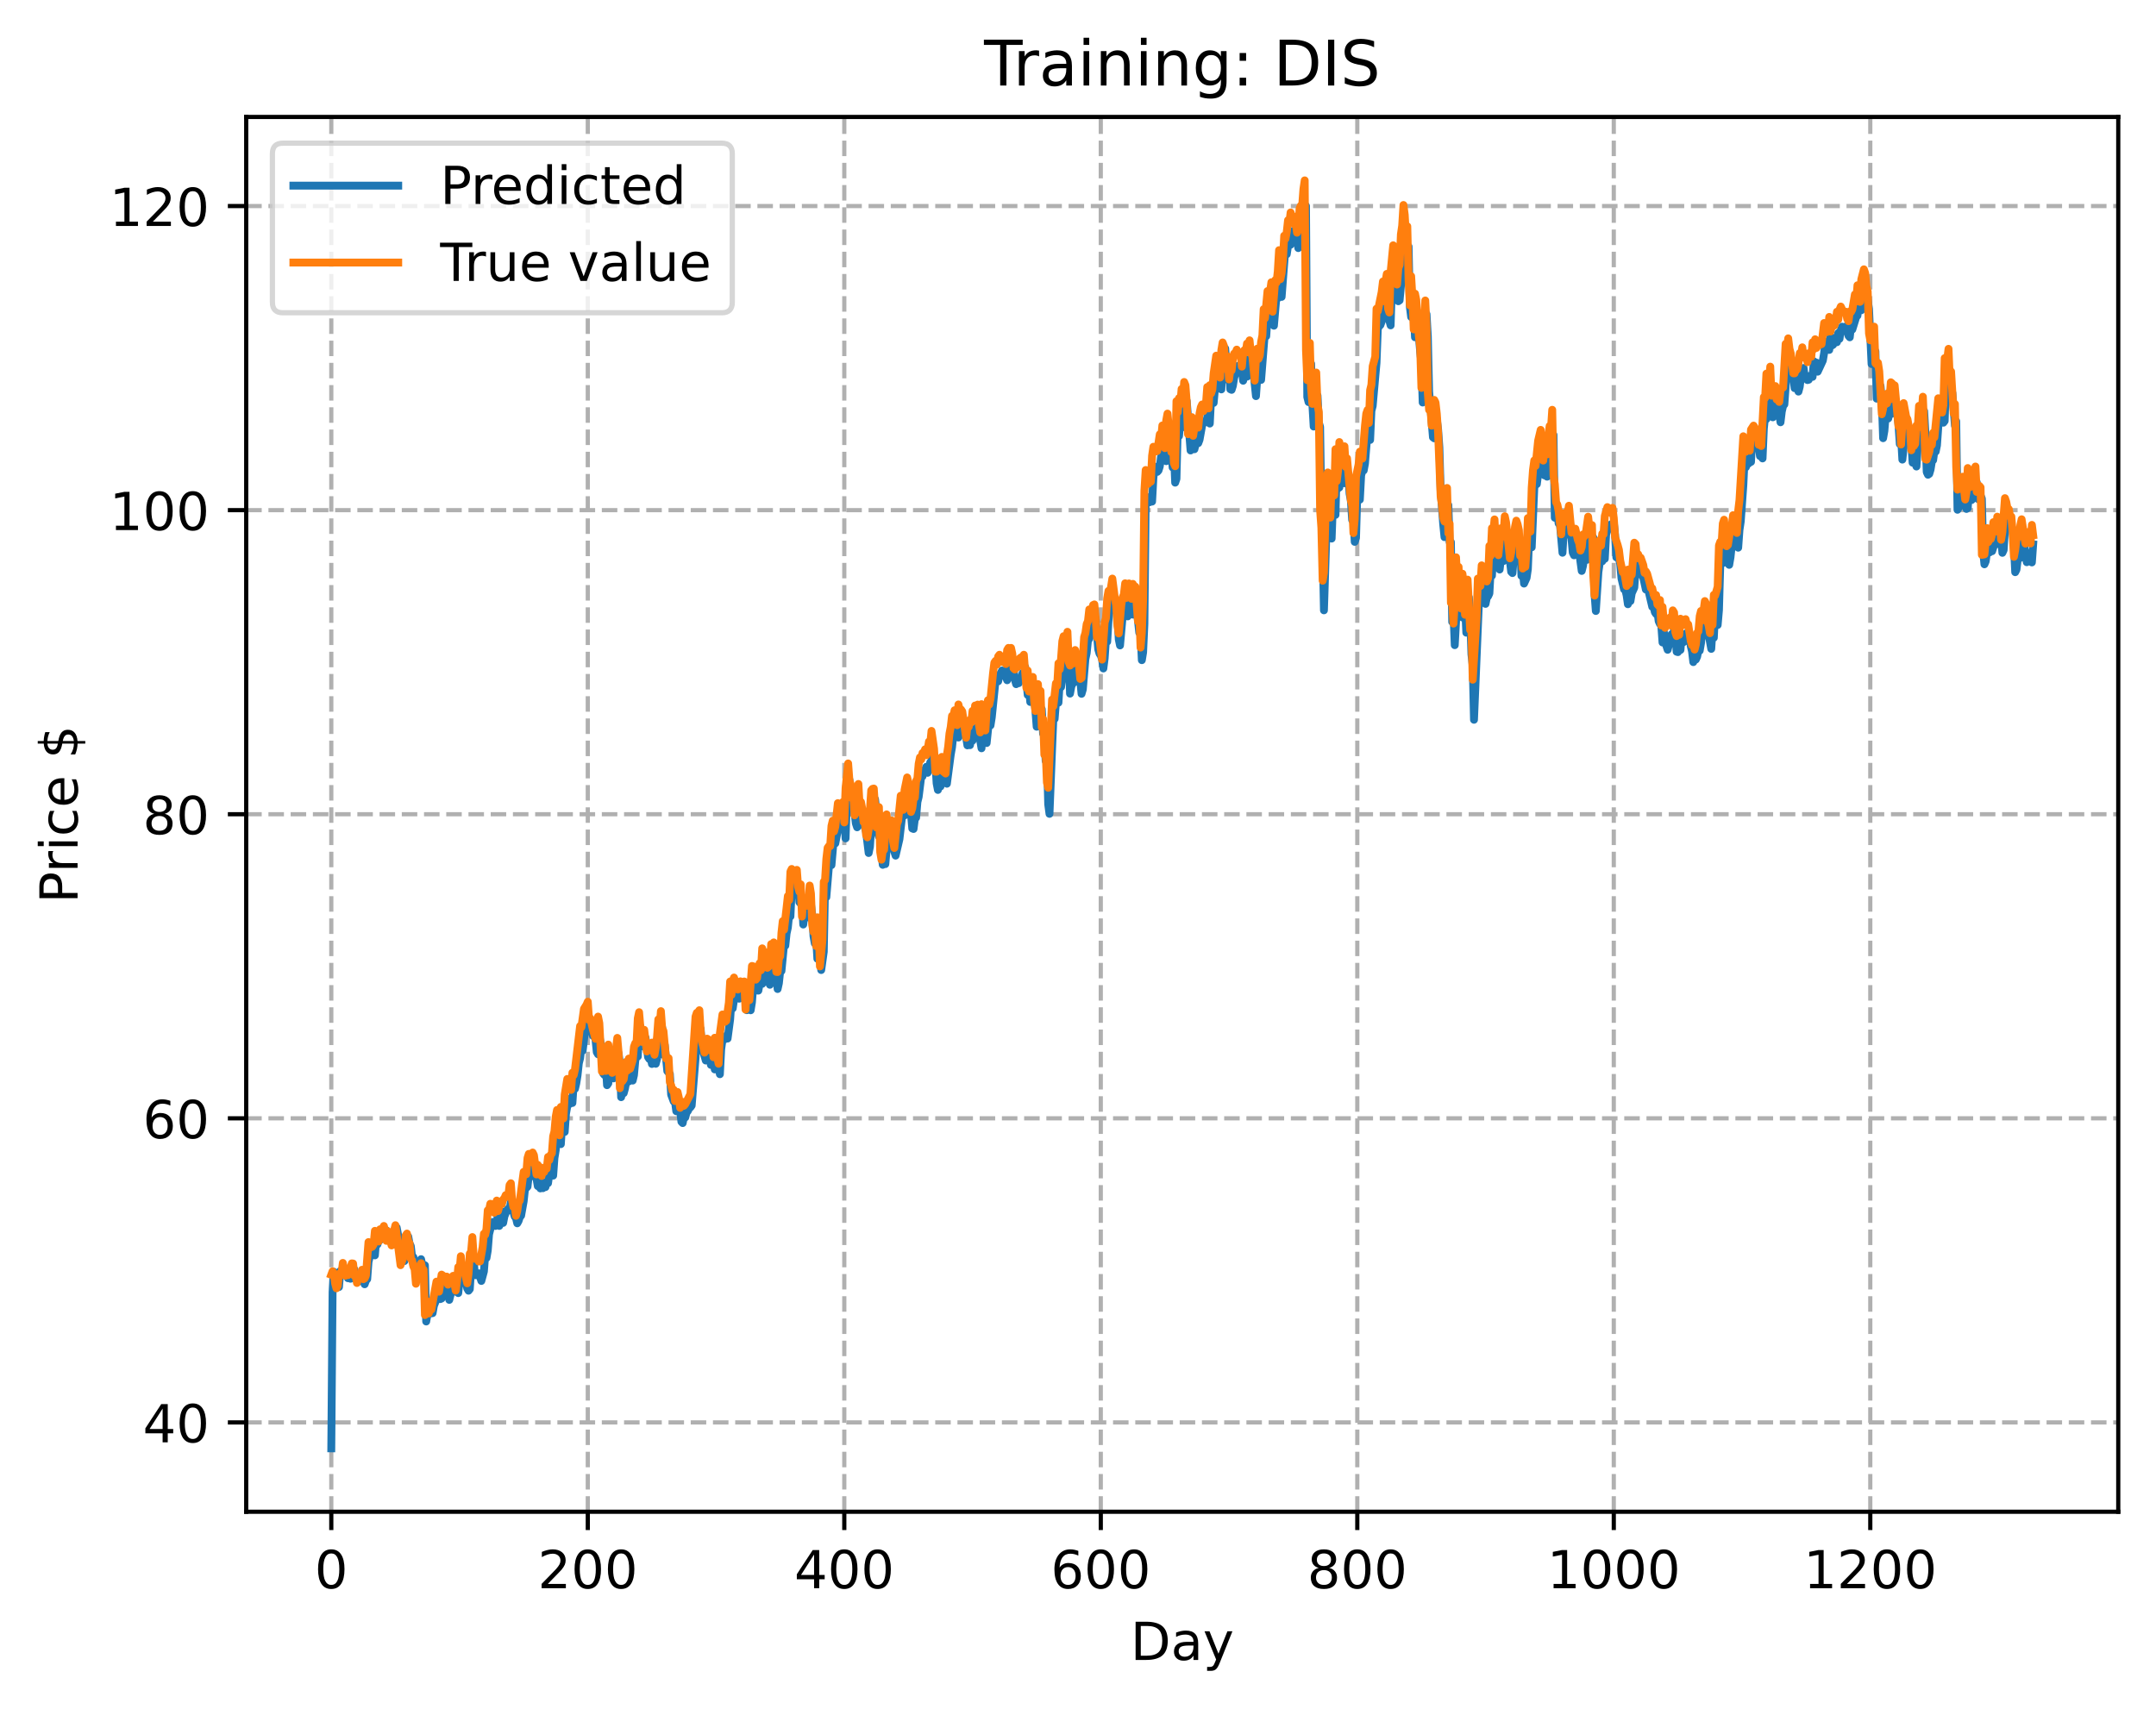 <?xml version="1.0" encoding="utf-8" standalone="no"?>
<!DOCTYPE svg PUBLIC "-//W3C//DTD SVG 1.1//EN"
  "http://www.w3.org/Graphics/SVG/1.1/DTD/svg11.dtd">
<!-- Created with matplotlib (https://matplotlib.org/) -->
<svg height="325.986pt" version="1.1" viewBox="0 0 411.286 325.986" width="411.286pt" xmlns="http://www.w3.org/2000/svg" xmlns:xlink="http://www.w3.org/1999/xlink">
 <defs>
  <style type="text/css">
*{stroke-linecap:butt;stroke-linejoin:round;}
  </style>
 </defs>
 <g id="figure_1">
  <g id="patch_1">
   <path d="M 0 325.986 
L 411.286 325.986 
L 411.286 0 
L 0 0 
z
" style="fill:#ffffff;"/>
  </g>
  <g id="axes_1">
   <g id="patch_2">
    <path d="M 46.966 288.43 
L 404.086 288.43 
L 404.086 22.318 
L 46.966 22.318 
z
" style="fill:#ffffff;"/>
   </g>
   <g id="matplotlib.axis_1">
    <g id="xtick_1">
     <g id="line2d_1">
      <path clip-path="url(#p0f2da28109)" d="M 63.198 288.43 
L 63.198 22.318 
" style="fill:none;stroke:#b0b0b0;stroke-dasharray:2.96,1.28;stroke-dashoffset:0;stroke-width:0.8;"/>
     </g>
     <g id="line2d_2">
      <defs>
       <path d="M 0 0 
L 0 3.5 
" id="md0520ce04f" style="stroke:#000000;stroke-width:0.8;"/>
      </defs>
      <g>
       <use style="stroke:#000000;stroke-width:0.8;" x="63.198" xlink:href="#md0520ce04f" y="288.43"/>
      </g>
     </g>
     <g id="text_1">
      <!-- 0 -->
      <defs>
       <path d="M 31.781 66.406 
Q 24.172 66.406 20.328 58.906 
Q 16.5 51.422 16.5 36.375 
Q 16.5 21.391 20.328 13.891 
Q 24.172 6.391 31.781 6.391 
Q 39.453 6.391 43.281 13.891 
Q 47.125 21.391 47.125 36.375 
Q 47.125 51.422 43.281 58.906 
Q 39.453 66.406 31.781 66.406 
z
M 31.781 74.219 
Q 44.047 74.219 50.516 64.516 
Q 56.984 54.828 56.984 36.375 
Q 56.984 17.969 50.516 8.266 
Q 44.047 -1.422 31.781 -1.422 
Q 19.531 -1.422 13.062 8.266 
Q 6.594 17.969 6.594 36.375 
Q 6.594 54.828 13.062 64.516 
Q 19.531 74.219 31.781 74.219 
z
" id="DejaVuSans-48"/>
      </defs>
      <g transform="translate(60.017 303.029)scale(0.1 -0.1)">
       <use xlink:href="#DejaVuSans-48"/>
      </g>
     </g>
    </g>
    <g id="xtick_2">
     <g id="line2d_3">
      <path clip-path="url(#p0f2da28109)" d="M 112.129 288.43 
L 112.129 22.318 
" style="fill:none;stroke:#b0b0b0;stroke-dasharray:2.96,1.28;stroke-dashoffset:0;stroke-width:0.8;"/>
     </g>
     <g id="line2d_4">
      <g>
       <use style="stroke:#000000;stroke-width:0.8;" x="112.129" xlink:href="#md0520ce04f" y="288.43"/>
      </g>
     </g>
     <g id="text_2">
      <!-- 200 -->
      <defs>
       <path d="M 19.188 8.297 
L 53.609 8.297 
L 53.609 0 
L 7.328 0 
L 7.328 8.297 
Q 12.938 14.109 22.625 23.891 
Q 32.328 33.688 34.812 36.531 
Q 39.547 41.844 41.422 45.531 
Q 43.312 49.219 43.312 52.781 
Q 43.312 58.594 39.234 62.25 
Q 35.156 65.922 28.609 65.922 
Q 23.969 65.922 18.812 64.312 
Q 13.672 62.703 7.812 59.422 
L 7.812 69.391 
Q 13.766 71.781 18.938 73 
Q 24.125 74.219 28.422 74.219 
Q 39.75 74.219 46.484 68.547 
Q 53.219 62.891 53.219 53.422 
Q 53.219 48.922 51.531 44.891 
Q 49.859 40.875 45.406 35.406 
Q 44.188 33.984 37.641 27.219 
Q 31.109 20.453 19.188 8.297 
z
" id="DejaVuSans-50"/>
      </defs>
      <g transform="translate(102.585 303.029)scale(0.1 -0.1)">
       <use xlink:href="#DejaVuSans-50"/>
       <use x="63.623" xlink:href="#DejaVuSans-48"/>
       <use x="127.246" xlink:href="#DejaVuSans-48"/>
      </g>
     </g>
    </g>
    <g id="xtick_3">
     <g id="line2d_5">
      <path clip-path="url(#p0f2da28109)" d="M 161.06 288.43 
L 161.06 22.318 
" style="fill:none;stroke:#b0b0b0;stroke-dasharray:2.96,1.28;stroke-dashoffset:0;stroke-width:0.8;"/>
     </g>
     <g id="line2d_6">
      <g>
       <use style="stroke:#000000;stroke-width:0.8;" x="161.06" xlink:href="#md0520ce04f" y="288.43"/>
      </g>
     </g>
     <g id="text_3">
      <!-- 400 -->
      <defs>
       <path d="M 37.797 64.312 
L 12.891 25.391 
L 37.797 25.391 
z
M 35.203 72.906 
L 47.609 72.906 
L 47.609 25.391 
L 58.016 25.391 
L 58.016 17.188 
L 47.609 17.188 
L 47.609 0 
L 37.797 0 
L 37.797 17.188 
L 4.891 17.188 
L 4.891 26.703 
z
" id="DejaVuSans-52"/>
      </defs>
      <g transform="translate(151.516 303.029)scale(0.1 -0.1)">
       <use xlink:href="#DejaVuSans-52"/>
       <use x="63.623" xlink:href="#DejaVuSans-48"/>
       <use x="127.246" xlink:href="#DejaVuSans-48"/>
      </g>
     </g>
    </g>
    <g id="xtick_4">
     <g id="line2d_7">
      <path clip-path="url(#p0f2da28109)" d="M 209.99 288.43 
L 209.99 22.318 
" style="fill:none;stroke:#b0b0b0;stroke-dasharray:2.96,1.28;stroke-dashoffset:0;stroke-width:0.8;"/>
     </g>
     <g id="line2d_8">
      <g>
       <use style="stroke:#000000;stroke-width:0.8;" x="209.99" xlink:href="#md0520ce04f" y="288.43"/>
      </g>
     </g>
     <g id="text_4">
      <!-- 600 -->
      <defs>
       <path d="M 33.016 40.375 
Q 26.375 40.375 22.484 35.828 
Q 18.609 31.297 18.609 23.391 
Q 18.609 15.531 22.484 10.953 
Q 26.375 6.391 33.016 6.391 
Q 39.656 6.391 43.531 10.953 
Q 47.406 15.531 47.406 23.391 
Q 47.406 31.297 43.531 35.828 
Q 39.656 40.375 33.016 40.375 
z
M 52.594 71.297 
L 52.594 62.312 
Q 48.875 64.062 45.094 64.984 
Q 41.312 65.922 37.594 65.922 
Q 27.828 65.922 22.672 59.328 
Q 17.531 52.734 16.797 39.406 
Q 19.672 43.656 24.016 45.922 
Q 28.375 48.188 33.594 48.188 
Q 44.578 48.188 50.953 41.516 
Q 57.328 34.859 57.328 23.391 
Q 57.328 12.156 50.688 5.359 
Q 44.047 -1.422 33.016 -1.422 
Q 20.359 -1.422 13.672 8.266 
Q 6.984 17.969 6.984 36.375 
Q 6.984 53.656 15.188 63.938 
Q 23.391 74.219 37.203 74.219 
Q 40.922 74.219 44.703 73.484 
Q 48.484 72.75 52.594 71.297 
z
" id="DejaVuSans-54"/>
      </defs>
      <g transform="translate(200.446 303.029)scale(0.1 -0.1)">
       <use xlink:href="#DejaVuSans-54"/>
       <use x="63.623" xlink:href="#DejaVuSans-48"/>
       <use x="127.246" xlink:href="#DejaVuSans-48"/>
      </g>
     </g>
    </g>
    <g id="xtick_5">
     <g id="line2d_9">
      <path clip-path="url(#p0f2da28109)" d="M 258.921 288.43 
L 258.921 22.318 
" style="fill:none;stroke:#b0b0b0;stroke-dasharray:2.96,1.28;stroke-dashoffset:0;stroke-width:0.8;"/>
     </g>
     <g id="line2d_10">
      <g>
       <use style="stroke:#000000;stroke-width:0.8;" x="258.921" xlink:href="#md0520ce04f" y="288.43"/>
      </g>
     </g>
     <g id="text_5">
      <!-- 800 -->
      <defs>
       <path d="M 31.781 34.625 
Q 24.75 34.625 20.719 30.859 
Q 16.703 27.094 16.703 20.516 
Q 16.703 13.922 20.719 10.156 
Q 24.75 6.391 31.781 6.391 
Q 38.812 6.391 42.859 10.172 
Q 46.922 13.969 46.922 20.516 
Q 46.922 27.094 42.891 30.859 
Q 38.875 34.625 31.781 34.625 
z
M 21.922 38.812 
Q 15.578 40.375 12.031 44.719 
Q 8.5 49.078 8.5 55.328 
Q 8.5 64.062 14.719 69.141 
Q 20.953 74.219 31.781 74.219 
Q 42.672 74.219 48.875 69.141 
Q 55.078 64.062 55.078 55.328 
Q 55.078 49.078 51.531 44.719 
Q 48 40.375 41.703 38.812 
Q 48.828 37.156 52.797 32.312 
Q 56.781 27.484 56.781 20.516 
Q 56.781 9.906 50.312 4.234 
Q 43.844 -1.422 31.781 -1.422 
Q 19.734 -1.422 13.25 4.234 
Q 6.781 9.906 6.781 20.516 
Q 6.781 27.484 10.781 32.312 
Q 14.797 37.156 21.922 38.812 
z
M 18.312 54.391 
Q 18.312 48.734 21.844 45.562 
Q 25.391 42.391 31.781 42.391 
Q 38.141 42.391 41.719 45.562 
Q 45.312 48.734 45.312 54.391 
Q 45.312 60.062 41.719 63.234 
Q 38.141 66.406 31.781 66.406 
Q 25.391 66.406 21.844 63.234 
Q 18.312 60.062 18.312 54.391 
z
" id="DejaVuSans-56"/>
      </defs>
      <g transform="translate(249.377 303.029)scale(0.1 -0.1)">
       <use xlink:href="#DejaVuSans-56"/>
       <use x="63.623" xlink:href="#DejaVuSans-48"/>
       <use x="127.246" xlink:href="#DejaVuSans-48"/>
      </g>
     </g>
    </g>
    <g id="xtick_6">
     <g id="line2d_11">
      <path clip-path="url(#p0f2da28109)" d="M 307.851 288.43 
L 307.851 22.318 
" style="fill:none;stroke:#b0b0b0;stroke-dasharray:2.96,1.28;stroke-dashoffset:0;stroke-width:0.8;"/>
     </g>
     <g id="line2d_12">
      <g>
       <use style="stroke:#000000;stroke-width:0.8;" x="307.851" xlink:href="#md0520ce04f" y="288.43"/>
      </g>
     </g>
     <g id="text_6">
      <!-- 1000 -->
      <defs>
       <path d="M 12.406 8.297 
L 28.516 8.297 
L 28.516 63.922 
L 10.984 60.406 
L 10.984 69.391 
L 28.422 72.906 
L 38.281 72.906 
L 38.281 8.297 
L 54.391 8.297 
L 54.391 0 
L 12.406 0 
z
" id="DejaVuSans-49"/>
      </defs>
      <g transform="translate(295.126 303.029)scale(0.1 -0.1)">
       <use xlink:href="#DejaVuSans-49"/>
       <use x="63.623" xlink:href="#DejaVuSans-48"/>
       <use x="127.246" xlink:href="#DejaVuSans-48"/>
       <use x="190.869" xlink:href="#DejaVuSans-48"/>
      </g>
     </g>
    </g>
    <g id="xtick_7">
     <g id="line2d_13">
      <path clip-path="url(#p0f2da28109)" d="M 356.782 288.43 
L 356.782 22.318 
" style="fill:none;stroke:#b0b0b0;stroke-dasharray:2.96,1.28;stroke-dashoffset:0;stroke-width:0.8;"/>
     </g>
     <g id="line2d_14">
      <g>
       <use style="stroke:#000000;stroke-width:0.8;" x="356.782" xlink:href="#md0520ce04f" y="288.43"/>
      </g>
     </g>
     <g id="text_7">
      <!-- 1200 -->
      <g transform="translate(344.057 303.029)scale(0.1 -0.1)">
       <use xlink:href="#DejaVuSans-49"/>
       <use x="63.623" xlink:href="#DejaVuSans-50"/>
       <use x="127.246" xlink:href="#DejaVuSans-48"/>
       <use x="190.869" xlink:href="#DejaVuSans-48"/>
      </g>
     </g>
    </g>
    <g id="text_8">
     <!-- Day -->
     <defs>
      <path d="M 19.672 64.797 
L 19.672 8.109 
L 31.594 8.109 
Q 46.688 8.109 53.688 14.938 
Q 60.688 21.781 60.688 36.531 
Q 60.688 51.172 53.688 57.984 
Q 46.688 64.797 31.594 64.797 
z
M 9.812 72.906 
L 30.078 72.906 
Q 51.266 72.906 61.172 64.094 
Q 71.094 55.281 71.094 36.531 
Q 71.094 17.672 61.125 8.828 
Q 51.172 0 30.078 0 
L 9.812 0 
z
" id="DejaVuSans-68"/>
      <path d="M 34.281 27.484 
Q 23.391 27.484 19.188 25 
Q 14.984 22.516 14.984 16.5 
Q 14.984 11.719 18.141 8.906 
Q 21.297 6.109 26.703 6.109 
Q 34.188 6.109 38.703 11.406 
Q 43.219 16.703 43.219 25.484 
L 43.219 27.484 
z
M 52.203 31.203 
L 52.203 0 
L 43.219 0 
L 43.219 8.297 
Q 40.141 3.328 35.547 0.953 
Q 30.953 -1.422 24.312 -1.422 
Q 15.922 -1.422 10.953 3.297 
Q 6 8.016 6 15.922 
Q 6 25.141 12.172 29.828 
Q 18.359 34.516 30.609 34.516 
L 43.219 34.516 
L 43.219 35.406 
Q 43.219 41.609 39.141 45 
Q 35.062 48.391 27.688 48.391 
Q 23 48.391 18.547 47.266 
Q 14.109 46.141 10.016 43.891 
L 10.016 52.203 
Q 14.938 54.109 19.578 55.047 
Q 24.219 56 28.609 56 
Q 40.484 56 46.344 49.844 
Q 52.203 43.703 52.203 31.203 
z
" id="DejaVuSans-97"/>
      <path d="M 32.172 -5.078 
Q 28.375 -14.844 24.75 -17.812 
Q 21.141 -20.797 15.094 -20.797 
L 7.906 -20.797 
L 7.906 -13.281 
L 13.188 -13.281 
Q 16.891 -13.281 18.938 -11.516 
Q 21 -9.766 23.484 -3.219 
L 25.094 0.875 
L 2.984 54.688 
L 12.5 54.688 
L 29.594 11.922 
L 46.688 54.688 
L 56.203 54.688 
z
" id="DejaVuSans-121"/>
     </defs>
     <g transform="translate(215.652 316.707)scale(0.1 -0.1)">
      <use xlink:href="#DejaVuSans-68"/>
      <use x="77.002" xlink:href="#DejaVuSans-97"/>
      <use x="138.281" xlink:href="#DejaVuSans-121"/>
     </g>
    </g>
   </g>
   <g id="matplotlib.axis_2">
    <g id="ytick_1">
     <g id="line2d_15">
      <path clip-path="url(#p0f2da28109)" d="M 46.966 271.386 
L 404.086 271.386 
" style="fill:none;stroke:#b0b0b0;stroke-dasharray:2.96,1.28;stroke-dashoffset:0;stroke-width:0.8;"/>
     </g>
     <g id="line2d_16">
      <defs>
       <path d="M 0 0 
L -3.5 0 
" id="m3ff3c67140" style="stroke:#000000;stroke-width:0.8;"/>
      </defs>
      <g>
       <use style="stroke:#000000;stroke-width:0.8;" x="46.966" xlink:href="#m3ff3c67140" y="271.386"/>
      </g>
     </g>
     <g id="text_9">
      <!-- 40 -->
      <g transform="translate(27.241 275.185)scale(0.1 -0.1)">
       <use xlink:href="#DejaVuSans-52"/>
       <use x="63.623" xlink:href="#DejaVuSans-48"/>
      </g>
     </g>
    </g>
    <g id="ytick_2">
     <g id="line2d_17">
      <path clip-path="url(#p0f2da28109)" d="M 46.966 213.368 
L 404.086 213.368 
" style="fill:none;stroke:#b0b0b0;stroke-dasharray:2.96,1.28;stroke-dashoffset:0;stroke-width:0.8;"/>
     </g>
     <g id="line2d_18">
      <g>
       <use style="stroke:#000000;stroke-width:0.8;" x="46.966" xlink:href="#m3ff3c67140" y="213.368"/>
      </g>
     </g>
     <g id="text_10">
      <!-- 60 -->
      <g transform="translate(27.241 217.168)scale(0.1 -0.1)">
       <use xlink:href="#DejaVuSans-54"/>
       <use x="63.623" xlink:href="#DejaVuSans-48"/>
      </g>
     </g>
    </g>
    <g id="ytick_3">
     <g id="line2d_19">
      <path clip-path="url(#p0f2da28109)" d="M 46.966 155.351 
L 404.086 155.351 
" style="fill:none;stroke:#b0b0b0;stroke-dasharray:2.96,1.28;stroke-dashoffset:0;stroke-width:0.8;"/>
     </g>
     <g id="line2d_20">
      <g>
       <use style="stroke:#000000;stroke-width:0.8;" x="46.966" xlink:href="#m3ff3c67140" y="155.351"/>
      </g>
     </g>
     <g id="text_11">
      <!-- 80 -->
      <g transform="translate(27.241 159.15)scale(0.1 -0.1)">
       <use xlink:href="#DejaVuSans-56"/>
       <use x="63.623" xlink:href="#DejaVuSans-48"/>
      </g>
     </g>
    </g>
    <g id="ytick_4">
     <g id="line2d_21">
      <path clip-path="url(#p0f2da28109)" d="M 46.966 97.334 
L 404.086 97.334 
" style="fill:none;stroke:#b0b0b0;stroke-dasharray:2.96,1.28;stroke-dashoffset:0;stroke-width:0.8;"/>
     </g>
     <g id="line2d_22">
      <g>
       <use style="stroke:#000000;stroke-width:0.8;" x="46.966" xlink:href="#m3ff3c67140" y="97.334"/>
      </g>
     </g>
     <g id="text_12">
      <!-- 100 -->
      <g transform="translate(20.878 101.133)scale(0.1 -0.1)">
       <use xlink:href="#DejaVuSans-49"/>
       <use x="63.623" xlink:href="#DejaVuSans-48"/>
       <use x="127.246" xlink:href="#DejaVuSans-48"/>
      </g>
     </g>
    </g>
    <g id="ytick_5">
     <g id="line2d_23">
      <path clip-path="url(#p0f2da28109)" d="M 46.966 39.317 
L 404.086 39.317 
" style="fill:none;stroke:#b0b0b0;stroke-dasharray:2.96,1.28;stroke-dashoffset:0;stroke-width:0.8;"/>
     </g>
     <g id="line2d_24">
      <g>
       <use style="stroke:#000000;stroke-width:0.8;" x="46.966" xlink:href="#m3ff3c67140" y="39.317"/>
      </g>
     </g>
     <g id="text_13">
      <!-- 120 -->
      <g transform="translate(20.878 43.116)scale(0.1 -0.1)">
       <use xlink:href="#DejaVuSans-49"/>
       <use x="63.623" xlink:href="#DejaVuSans-50"/>
       <use x="127.246" xlink:href="#DejaVuSans-48"/>
      </g>
     </g>
    </g>
    <g id="text_14">
     <!-- Price $ -->
     <defs>
      <path d="M 19.672 64.797 
L 19.672 37.406 
L 32.078 37.406 
Q 38.969 37.406 42.719 40.969 
Q 46.484 44.531 46.484 51.125 
Q 46.484 57.672 42.719 61.234 
Q 38.969 64.797 32.078 64.797 
z
M 9.812 72.906 
L 32.078 72.906 
Q 44.344 72.906 50.609 67.359 
Q 56.891 61.812 56.891 51.125 
Q 56.891 40.328 50.609 34.812 
Q 44.344 29.297 32.078 29.297 
L 19.672 29.297 
L 19.672 0 
L 9.812 0 
z
" id="DejaVuSans-80"/>
      <path d="M 41.109 46.297 
Q 39.594 47.172 37.812 47.578 
Q 36.031 48 33.891 48 
Q 26.266 48 22.188 43.047 
Q 18.109 38.094 18.109 28.812 
L 18.109 0 
L 9.078 0 
L 9.078 54.688 
L 18.109 54.688 
L 18.109 46.188 
Q 20.953 51.172 25.484 53.578 
Q 30.031 56 36.531 56 
Q 37.453 56 38.578 55.875 
Q 39.703 55.766 41.062 55.516 
z
" id="DejaVuSans-114"/>
      <path d="M 9.422 54.688 
L 18.406 54.688 
L 18.406 0 
L 9.422 0 
z
M 9.422 75.984 
L 18.406 75.984 
L 18.406 64.594 
L 9.422 64.594 
z
" id="DejaVuSans-105"/>
      <path d="M 48.781 52.594 
L 48.781 44.188 
Q 44.969 46.297 41.141 47.344 
Q 37.312 48.391 33.406 48.391 
Q 24.656 48.391 19.812 42.844 
Q 14.984 37.312 14.984 27.297 
Q 14.984 17.281 19.812 11.734 
Q 24.656 6.203 33.406 6.203 
Q 37.312 6.203 41.141 7.25 
Q 44.969 8.297 48.781 10.406 
L 48.781 2.094 
Q 45.016 0.344 40.984 -0.531 
Q 36.969 -1.422 32.422 -1.422 
Q 20.062 -1.422 12.781 6.344 
Q 5.516 14.109 5.516 27.297 
Q 5.516 40.672 12.859 48.328 
Q 20.219 56 33.016 56 
Q 37.156 56 41.109 55.141 
Q 45.062 54.297 48.781 52.594 
z
" id="DejaVuSans-99"/>
      <path d="M 56.203 29.594 
L 56.203 25.203 
L 14.891 25.203 
Q 15.484 15.922 20.484 11.062 
Q 25.484 6.203 34.422 6.203 
Q 39.594 6.203 44.453 7.469 
Q 49.312 8.734 54.109 11.281 
L 54.109 2.781 
Q 49.266 0.734 44.188 -0.344 
Q 39.109 -1.422 33.891 -1.422 
Q 20.797 -1.422 13.156 6.188 
Q 5.516 13.812 5.516 26.812 
Q 5.516 40.234 12.766 48.109 
Q 20.016 56 32.328 56 
Q 43.359 56 49.781 48.891 
Q 56.203 41.797 56.203 29.594 
z
M 47.219 32.234 
Q 47.125 39.594 43.094 43.984 
Q 39.062 48.391 32.422 48.391 
Q 24.906 48.391 20.391 44.141 
Q 15.875 39.891 15.188 32.172 
z
" id="DejaVuSans-101"/>
      <path id="DejaVuSans-32"/>
      <path d="M 33.797 -14.703 
L 28.906 -14.703 
L 28.859 0 
Q 23.734 0.094 18.609 1.188 
Q 13.484 2.297 8.297 4.5 
L 8.297 13.281 
Q 13.281 10.156 18.375 8.562 
Q 23.484 6.984 28.906 6.938 
L 28.906 29.203 
Q 18.109 30.953 13.203 35.156 
Q 8.297 39.359 8.297 46.688 
Q 8.297 54.641 13.625 59.219 
Q 18.953 63.812 28.906 64.5 
L 28.906 75.984 
L 33.797 75.984 
L 33.797 64.656 
Q 38.328 64.453 42.578 63.688 
Q 46.828 62.938 50.875 61.625 
L 50.875 53.078 
Q 46.828 55.125 42.547 56.25 
Q 38.281 57.375 33.797 57.562 
L 33.797 36.719 
Q 44.875 35.016 50.094 30.609 
Q 55.328 26.219 55.328 18.609 
Q 55.328 10.359 49.781 5.594 
Q 44.234 0.828 33.797 0.094 
z
M 28.906 37.594 
L 28.906 57.625 
Q 23.25 56.984 20.266 54.391 
Q 17.281 51.812 17.281 47.516 
Q 17.281 43.312 20.031 40.969 
Q 22.797 38.625 28.906 37.594 
z
M 33.797 28.219 
L 33.797 7.078 
Q 39.984 7.906 43.141 10.594 
Q 46.297 13.281 46.297 17.672 
Q 46.297 21.969 43.281 24.5 
Q 40.281 27.047 33.797 28.219 
z
" id="DejaVuSans-36"/>
     </defs>
     <g transform="translate(14.798 172.342)rotate(-90)scale(0.1 -0.1)">
      <use xlink:href="#DejaVuSans-80"/>
      <use x="58.553" xlink:href="#DejaVuSans-114"/>
      <use x="99.666" xlink:href="#DejaVuSans-105"/>
      <use x="127.449" xlink:href="#DejaVuSans-99"/>
      <use x="182.43" xlink:href="#DejaVuSans-101"/>
      <use x="243.953" xlink:href="#DejaVuSans-32"/>
      <use x="275.74" xlink:href="#DejaVuSans-36"/>
     </g>
    </g>
   </g>
   <g id="line2d_25">
    <path clip-path="url(#p0f2da28109)" d="M 63.198 276.334 
L 63.443 246.517 
L 63.688 242.655 
L 63.932 244.305 
L 64.422 245.166 
L 64.666 245.561 
L 64.911 242.498 
L 65.4 242.428 
L 65.645 242.29 
L 66.379 243.876 
L 66.623 243.76 
L 66.868 243.979 
L 67.113 243.291 
L 67.357 243.133 
L 67.602 242.201 
L 67.847 243.406 
L 68.091 243.705 
L 68.336 244.407 
L 68.581 244.446 
L 69.07 243.948 
L 69.315 242.949 
L 69.559 245.03 
L 69.804 244.343 
L 70.049 244.054 
L 70.293 240.791 
L 70.783 238.706 
L 71.027 238.629 
L 71.272 239.264 
L 71.517 239.517 
L 71.761 236.55 
L 72.006 237.427 
L 72.251 236.535 
L 72.495 236.597 
L 72.74 235.372 
L 72.984 235 
L 73.229 234.421 
L 73.718 234.749 
L 73.963 236.602 
L 74.208 235.789 
L 74.452 236.75 
L 74.697 235.992 
L 74.942 237.457 
L 75.186 236.408 
L 75.431 234.189 
L 75.676 234.205 
L 76.654 239.398 
L 76.899 239.703 
L 77.144 240.604 
L 77.388 238.088 
L 77.878 235.931 
L 78.122 237.259 
L 78.367 237.734 
L 78.611 239.801 
L 78.856 239.844 
L 79.59 243.002 
L 80.079 242.416 
L 80.324 240.241 
L 80.813 242.383 
L 81.058 241.404 
L 81.303 252.131 
L 81.547 250.84 
L 81.792 248.814 
L 82.037 250.096 
L 82.281 250.576 
L 82.526 250.538 
L 82.771 249.147 
L 83.26 247.907 
L 83.505 246.563 
L 83.994 247.859 
L 84.239 247.749 
L 84.483 245.912 
L 84.728 246.28 
L 84.972 245.004 
L 85.217 245.247 
L 85.462 245.264 
L 85.706 248.009 
L 86.196 246.054 
L 86.44 245.769 
L 86.685 244.725 
L 86.93 246.447 
L 87.174 246.428 
L 87.419 246.713 
L 87.664 244.231 
L 87.908 244.373 
L 88.153 242.79 
L 88.398 243.667 
L 88.642 243.842 
L 88.887 244.566 
L 89.132 245.834 
L 89.376 246.26 
L 89.621 245.953 
L 89.866 242.141 
L 90.11 242.962 
L 90.355 240.483 
L 90.599 243.291 
L 90.844 243.306 
L 91.089 243.011 
L 91.333 242.941 
L 91.823 244.397 
L 92.312 242.577 
L 92.557 239.432 
L 92.801 240.018 
L 93.046 238.596 
L 93.291 235.5 
L 93.78 233.589 
L 94.025 233.136 
L 94.514 233.904 
L 94.759 233.483 
L 95.003 231.416 
L 95.248 233.899 
L 95.737 231.157 
L 95.982 233.323 
L 96.227 232.066 
L 96.716 230.849 
L 96.96 230.61 
L 97.205 230.886 
L 97.45 229.364 
L 97.694 228.923 
L 97.939 231.251 
L 98.184 232.102 
L 98.428 232.391 
L 98.673 233.402 
L 98.918 232.973 
L 99.162 232.215 
L 99.407 231.943 
L 99.896 229.193 
L 100.141 226.92 
L 100.63 226.406 
L 100.875 224.215 
L 101.12 223.081 
L 101.364 224.445 
L 101.854 222.893 
L 102.098 223.48 
L 102.587 226.301 
L 102.832 224.938 
L 103.077 226.74 
L 103.321 225.33 
L 103.566 226.699 
L 103.811 225.615 
L 104.055 226.491 
L 104.3 225.474 
L 104.545 225.743 
L 104.789 224.006 
L 105.034 224.182 
L 105.279 223.566 
L 105.523 224.304 
L 105.768 220.945 
L 106.013 219.444 
L 106.257 216.406 
L 106.502 215.193 
L 106.747 215.093 
L 106.991 218.294 
L 107.236 214.372 
L 107.481 215.008 
L 107.725 215.968 
L 107.97 212.479 
L 108.459 209.662 
L 108.704 210.609 
L 108.948 210.341 
L 109.193 210.438 
L 109.438 206.84 
L 109.682 207.748 
L 109.927 206.712 
L 110.172 205.187 
L 110.416 202.87 
L 110.661 201.904 
L 110.906 199.827 
L 111.15 200.466 
L 111.64 196.431 
L 112.374 194.241 
L 112.618 196.186 
L 112.863 196.745 
L 113.108 197.628 
L 113.352 197.744 
L 113.597 198.292 
L 113.842 200.743 
L 114.086 201.157 
L 114.331 197.648 
L 114.575 198.999 
L 114.82 201.081 
L 115.065 204.813 
L 115.309 205.107 
L 115.554 202.992 
L 115.799 207.048 
L 116.043 206.691 
L 116.288 201.742 
L 116.533 203.805 
L 117.022 205.75 
L 117.267 204.371 
L 117.511 204.991 
L 118.001 200.972 
L 118.245 202.826 
L 118.49 209.335 
L 118.735 207.702 
L 118.979 208.57 
L 119.224 207.679 
L 119.713 205.054 
L 119.958 206.333 
L 120.203 203.862 
L 120.447 205.732 
L 120.692 206.168 
L 120.936 205.143 
L 121.181 202.459 
L 121.426 201.054 
L 121.67 201.572 
L 121.915 195.967 
L 122.16 195.848 
L 122.404 197.278 
L 122.649 199.584 
L 122.894 199.716 
L 123.138 197.971 
L 123.628 201.699 
L 123.872 202.063 
L 124.117 201.743 
L 124.362 202.998 
L 124.606 202.235 
L 124.851 202.748 
L 125.096 202.964 
L 125.34 202.022 
L 125.83 197.369 
L 126.074 198.398 
L 126.319 196.055 
L 126.563 201.253 
L 126.808 199.372 
L 127.297 204.361 
L 127.787 204.905 
L 128.031 208.859 
L 128.521 210.162 
L 128.765 210.21 
L 129.01 212.014 
L 129.499 211.484 
L 129.744 211.981 
L 129.989 214.023 
L 130.233 214.276 
L 130.478 213.02 
L 130.723 213.204 
L 130.967 212.25 
L 131.212 211.997 
L 131.457 211.444 
L 131.701 211.289 
L 131.946 210.934 
L 132.68 201.96 
L 132.924 197.849 
L 133.169 195.771 
L 133.658 196.305 
L 133.903 199.763 
L 134.637 202.345 
L 134.882 202.132 
L 135.126 201.2 
L 135.371 201.836 
L 135.616 203.183 
L 135.86 202.272 
L 136.105 202.094 
L 136.35 204.04 
L 136.594 201.441 
L 137.084 203.74 
L 137.328 204.954 
L 137.573 200.194 
L 137.818 198.422 
L 138.062 197.761 
L 138.307 198.268 
L 138.551 197.6 
L 138.796 198.153 
L 139.285 194.478 
L 139.53 190.954 
L 139.775 192.4 
L 140.264 189.084 
L 140.509 189.64 
L 140.753 189.278 
L 140.998 190.545 
L 141.243 190.264 
L 141.487 189.596 
L 141.732 190.332 
L 141.977 190.685 
L 142.221 188.984 
L 142.466 192.739 
L 142.711 190.848 
L 142.955 191.37 
L 143.2 192.754 
L 143.445 191.225 
L 143.689 188.1 
L 144.178 188.159 
L 144.423 188.982 
L 144.668 189.003 
L 144.912 187.662 
L 145.157 187.377 
L 145.402 187.714 
L 145.646 184.313 
L 145.891 185.073 
L 146.136 184.707 
L 146.38 183.864 
L 146.625 187.348 
L 146.87 187.887 
L 147.114 186.584 
L 147.359 183.322 
L 147.604 184.587 
L 147.848 183.463 
L 148.093 184.898 
L 148.338 188.697 
L 148.582 187.591 
L 148.827 185.349 
L 149.072 185.267 
L 149.561 180.25 
L 149.806 180.435 
L 150.05 178.091 
L 150.295 176.978 
L 150.539 174.557 
L 150.784 174.857 
L 151.029 169.569 
L 151.273 169.271 
L 151.518 169.325 
L 151.763 168.742 
L 152.007 169.063 
L 152.252 168.627 
L 152.497 172.128 
L 152.741 172.421 
L 152.986 171.479 
L 153.231 176.394 
L 153.475 174.358 
L 153.72 174.447 
L 153.965 174.943 
L 154.209 175.035 
L 154.454 174.979 
L 154.699 172.497 
L 154.943 174.552 
L 155.188 178.635 
L 155.433 179.995 
L 155.677 178.784 
L 155.922 182.925 
L 156.166 177.541 
L 156.411 179.65 
L 156.656 185.077 
L 157.145 181.581 
L 157.39 168.904 
L 157.634 171.178 
L 158.124 165.333 
L 158.368 164.873 
L 158.613 165.064 
L 159.102 159.556 
L 159.347 160.91 
L 159.836 158.335 
L 160.081 155.739 
L 160.326 156.979 
L 160.57 156.729 
L 160.815 156.901 
L 161.06 155.957 
L 161.304 159.959 
L 161.549 153.075 
L 162.038 148.765 
L 162.283 151.077 
L 162.527 150.951 
L 163.261 157.083 
L 163.506 157.841 
L 163.751 154.86 
L 163.995 153.308 
L 164.24 156.153 
L 164.485 156.299 
L 164.729 155.721 
L 164.974 157.868 
L 165.219 158.708 
L 165.708 162.749 
L 165.953 161.542 
L 166.442 153.809 
L 166.687 153.343 
L 166.931 152.488 
L 167.176 154.794 
L 167.421 158.716 
L 167.665 159.61 
L 167.91 157.302 
L 168.154 162.848 
L 168.399 165.002 
L 168.644 164.09 
L 168.888 164.869 
L 169.378 159.321 
L 169.622 160.929 
L 169.867 159.318 
L 170.112 159.396 
L 170.356 159.229 
L 170.601 162.475 
L 170.846 163.249 
L 171.58 160.1 
L 172.069 155.931 
L 172.314 155.339 
L 172.558 155.584 
L 172.803 154.111 
L 173.048 154.044 
L 173.292 152.02 
L 173.537 152.584 
L 174.026 158.065 
L 174.271 158.163 
L 174.515 156.281 
L 174.76 156.007 
L 175.005 153.038 
L 175.249 152.037 
L 175.739 148.125 
L 175.983 148.128 
L 176.228 146.938 
L 176.473 147.214 
L 176.717 146.293 
L 176.962 147.445 
L 177.207 146.827 
L 177.451 145.453 
L 177.696 145.287 
L 177.941 142.959 
L 178.43 145.496 
L 178.675 149.467 
L 178.919 150.717 
L 179.164 149.542 
L 179.409 150.063 
L 179.898 147.719 
L 180.142 148.788 
L 180.387 149.337 
L 180.632 149.528 
L 181.366 143.97 
L 181.61 142.574 
L 181.855 140.323 
L 182.1 140.177 
L 182.344 138.704 
L 182.589 139.252 
L 182.834 140.717 
L 183.078 137.761 
L 183.323 138.76 
L 183.812 137.644 
L 184.057 139.868 
L 184.302 140.699 
L 184.546 142.214 
L 184.791 141.339 
L 185.036 142.177 
L 185.28 140.988 
L 185.525 141.314 
L 185.77 139.113 
L 186.014 140.555 
L 186.259 138.862 
L 186.503 140.1 
L 186.748 138.055 
L 186.993 141.307 
L 187.237 142.77 
L 187.482 138.054 
L 187.727 139.427 
L 187.971 139.592 
L 188.216 141.769 
L 188.705 137.089 
L 188.95 138.409 
L 189.195 136.857 
L 189.929 129.65 
L 190.173 129.251 
L 190.418 129.992 
L 190.663 128.68 
L 190.907 128.479 
L 191.152 127.923 
L 191.397 128.718 
L 191.641 128.533 
L 192.13 129.786 
L 192.375 127.232 
L 192.62 126.352 
L 192.864 128.661 
L 193.109 126.774 
L 193.354 127.824 
L 193.598 129.676 
L 193.843 130.534 
L 194.088 130.167 
L 194.332 130.348 
L 194.577 129.463 
L 194.822 129.524 
L 195.066 128.403 
L 195.311 128.654 
L 195.556 127.253 
L 196.045 132.593 
L 196.29 131.209 
L 196.534 133.934 
L 196.779 132.979 
L 197.024 133.891 
L 197.268 132.415 
L 197.758 138.655 
L 198.002 133.475 
L 198.247 133.049 
L 198.491 136.883 
L 198.736 135.317 
L 198.981 139.981 
L 199.225 139.418 
L 199.47 145.173 
L 199.715 144.117 
L 199.959 153.453 
L 200.204 155.277 
L 200.693 142.974 
L 200.938 137.112 
L 201.183 137.165 
L 201.427 134.137 
L 201.672 133.912 
L 201.917 134.068 
L 202.161 129.976 
L 202.406 131.101 
L 202.651 129.361 
L 202.895 124.903 
L 203.14 125.082 
L 203.385 128.05 
L 203.874 124.26 
L 204.118 132.338 
L 204.363 130.986 
L 204.608 130.379 
L 204.852 130.245 
L 205.097 128.015 
L 205.342 127.035 
L 205.586 128.532 
L 205.831 128.342 
L 206.076 129.835 
L 206.32 132.376 
L 206.565 131.529 
L 207.054 125.746 
L 207.299 124.587 
L 207.544 122.203 
L 207.788 121.893 
L 208.033 120.25 
L 208.278 120.556 
L 208.522 120.018 
L 208.767 118.586 
L 209.012 118.096 
L 209.501 123.879 
L 209.746 124.712 
L 209.99 125.071 
L 210.235 125.754 
L 210.479 127.541 
L 210.724 125.652 
L 210.969 122.097 
L 211.213 122.437 
L 211.458 118.419 
L 211.703 116.295 
L 211.947 116.421 
L 212.192 114.554 
L 212.437 113.75 
L 212.681 115.438 
L 212.926 115.854 
L 213.171 117.265 
L 213.415 121.964 
L 213.66 123.145 
L 214.149 117.684 
L 214.394 116.79 
L 214.639 116.979 
L 214.883 113.436 
L 215.128 117.602 
L 215.617 115.199 
L 216.106 117.265 
L 216.351 115.255 
L 216.596 115.993 
L 216.84 116.09 
L 217.33 120.71 
L 217.574 120.74 
L 217.819 125.956 
L 218.064 124.452 
L 218.308 119.052 
L 218.553 95.844 
L 218.798 94.831 
L 219.042 95.792 
L 219.287 95.831 
L 219.532 95.698 
L 219.776 95.7 
L 220.021 91.204 
L 220.266 89.014 
L 220.51 89.249 
L 220.755 90.033 
L 221 89.766 
L 221.244 88.993 
L 221.489 87.123 
L 221.734 87.868 
L 221.978 85.524 
L 222.223 87.729 
L 222.467 87.988 
L 222.712 84.371 
L 222.957 83.293 
L 223.201 85.599 
L 223.446 85.926 
L 223.691 89.187 
L 223.935 86.286 
L 224.18 92.085 
L 224.425 91.368 
L 224.669 81.58 
L 224.914 83.203 
L 225.159 80.217 
L 225.403 81.621 
L 225.648 79.546 
L 225.893 79.813 
L 226.137 76.661 
L 226.382 76.5 
L 227.116 85.946 
L 227.361 84.632 
L 227.605 82.196 
L 227.85 85.713 
L 228.339 83.811 
L 228.584 84.551 
L 228.828 83.904 
L 229.318 81.193 
L 229.562 80.658 
L 229.807 80.504 
L 230.052 80.555 
L 230.296 79.689 
L 230.541 77.297 
L 230.786 80.811 
L 231.03 75.899 
L 231.52 76.872 
L 232.254 68.863 
L 232.498 70.558 
L 232.743 71.032 
L 232.988 74.295 
L 233.232 69.567 
L 233.722 66.491 
L 234.211 72.467 
L 234.455 70.115 
L 234.7 74.267 
L 234.945 74.38 
L 235.189 73.61 
L 235.434 72.067 
L 235.679 71.251 
L 235.923 70.849 
L 236.168 69.801 
L 236.413 70.721 
L 236.657 70.736 
L 236.902 70.572 
L 237.147 72.644 
L 237.391 71.081 
L 237.636 71.02 
L 237.881 71.865 
L 238.125 68.58 
L 238.37 69.885 
L 238.615 68.348 
L 238.859 70.689 
L 239.104 70.933 
L 239.593 75.579 
L 239.838 72.159 
L 240.082 70.381 
L 240.327 72.399 
L 240.572 72.486 
L 241.306 63.239 
L 241.55 64.145 
L 241.795 60.498 
L 242.04 58.741 
L 242.284 60.381 
L 242.529 57.732 
L 242.774 57.156 
L 243.018 62.144 
L 243.508 56.45 
L 243.752 56.916 
L 243.997 56.253 
L 244.242 52.861 
L 244.486 56.644 
L 245.22 47.136 
L 245.465 48.51 
L 245.954 45.268 
L 246.199 46.697 
L 246.443 44.098 
L 246.688 44.739 
L 246.933 44.751 
L 247.177 46.042 
L 247.422 44.918 
L 247.667 47.331 
L 247.911 46.806 
L 248.156 44.021 
L 248.401 43.861 
L 248.645 42.829 
L 248.89 39.001 
L 249.135 39.301 
L 249.379 75.745 
L 249.624 76.716 
L 250.113 69.397 
L 250.358 77.247 
L 250.603 81.383 
L 250.847 79.362 
L 251.092 79.945 
L 251.337 75.485 
L 251.581 80.614 
L 251.826 81.455 
L 252.07 97.888 
L 252.315 104.392 
L 252.56 116.448 
L 253.049 101.036 
L 253.294 94.216 
L 253.538 93.903 
L 253.783 96.219 
L 254.028 102.756 
L 254.272 95.98 
L 254.517 94.845 
L 254.762 98.24 
L 255.006 88.793 
L 255.251 93.186 
L 255.496 93.013 
L 255.74 89.679 
L 255.985 90.436 
L 256.23 92.202 
L 256.474 90.842 
L 256.719 88.122 
L 256.964 92.337 
L 257.208 90.509 
L 257.453 94.199 
L 257.697 95.515 
L 257.942 99.209 
L 258.187 98.62 
L 258.431 103.384 
L 258.676 102.654 
L 258.921 94.369 
L 259.165 93.472 
L 259.41 95.332 
L 259.655 90.72 
L 259.899 89.715 
L 260.144 89.762 
L 260.389 88.44 
L 260.878 82.473 
L 261.123 82.648 
L 261.367 83.939 
L 261.612 78.391 
L 261.857 77.466 
L 262.591 69.196 
L 262.835 62.728 
L 263.08 62.253 
L 263.325 62.025 
L 263.569 61.355 
L 263.814 60.29 
L 264.058 58.01 
L 264.303 60.213 
L 264.548 56.774 
L 264.792 56.128 
L 265.037 61.206 
L 265.282 62.079 
L 265.526 53.888 
L 265.771 53.742 
L 266.016 52.342 
L 266.505 54.448 
L 266.75 57.474 
L 266.994 57.303 
L 267.239 54.606 
L 267.484 50.073 
L 267.728 47.954 
L 267.973 43.819 
L 268.218 44.338 
L 268.462 49.388 
L 268.707 47.04 
L 268.952 58.574 
L 269.196 60.478 
L 269.441 56.757 
L 269.685 59.565 
L 269.93 64.352 
L 270.175 59.638 
L 270.419 60.972 
L 270.909 67.018 
L 271.153 69.319 
L 271.398 76.797 
L 271.643 73.6 
L 271.887 63.867 
L 272.132 59.954 
L 272.377 64.167 
L 272.621 74.648 
L 273.355 83.432 
L 273.6 83.629 
L 273.845 79.671 
L 274.089 79.963 
L 274.334 81.939 
L 274.579 85.34 
L 274.823 93.576 
L 275.313 100.043 
L 275.557 102.486 
L 276.046 100.313 
L 276.291 96.362 
L 276.536 103.408 
L 276.78 103.429 
L 277.025 118.662 
L 277.27 117.131 
L 277.514 123.093 
L 277.759 118.592 
L 278.004 109.069 
L 278.248 113.595 
L 278.493 111.972 
L 278.738 115.906 
L 278.982 117.814 
L 279.227 113.572 
L 279.472 115.345 
L 279.716 120.709 
L 279.961 115.945 
L 280.206 113.965 
L 280.45 117.611 
L 280.695 124.828 
L 280.94 126.98 
L 281.184 137.327 
L 282.163 113.929 
L 282.407 114.202 
L 282.652 114.698 
L 282.897 110.498 
L 283.386 115.215 
L 283.631 114.04 
L 283.875 113.759 
L 284.12 113.229 
L 284.365 108.823 
L 284.609 109.844 
L 284.854 105.074 
L 285.099 105.287 
L 285.343 102.528 
L 285.588 106.735 
L 285.833 107.015 
L 286.077 108.662 
L 286.567 104.414 
L 286.811 107.044 
L 287.056 106.093 
L 287.301 103.267 
L 287.545 102.842 
L 288.279 109.092 
L 288.524 109.336 
L 288.768 106.325 
L 289.013 107.04 
L 289.502 101.997 
L 289.747 103.031 
L 289.992 103.377 
L 290.236 109.866 
L 290.481 108.649 
L 290.726 111.343 
L 291.215 110.27 
L 291.46 108.594 
L 291.704 102.619 
L 291.949 104.142 
L 292.194 104.429 
L 292.683 93.129 
L 292.928 92.1 
L 293.172 92.369 
L 293.661 88.566 
L 294.151 85.778 
L 294.64 90.7 
L 294.885 89.101 
L 295.129 90.948 
L 295.374 90.511 
L 295.619 87.502 
L 296.353 82.976 
L 296.597 98.783 
L 296.842 96.301 
L 297.331 99.873 
L 297.576 99.957 
L 298.065 105.461 
L 298.31 101.27 
L 298.555 102.128 
L 298.799 101.692 
L 299.044 100.122 
L 299.289 100.529 
L 299.533 100.017 
L 300.022 105.448 
L 300.267 105.948 
L 300.512 105.451 
L 300.756 104.463 
L 301.001 104.765 
L 301.246 105.352 
L 301.735 108.93 
L 301.98 107.955 
L 302.224 106.134 
L 302.469 105.976 
L 302.714 106.818 
L 302.958 104.667 
L 303.203 100.742 
L 303.448 102.744 
L 303.692 102.724 
L 303.937 102.541 
L 304.182 113.395 
L 304.426 116.574 
L 304.916 109.137 
L 305.405 105.814 
L 305.649 107.093 
L 305.894 106.511 
L 306.139 106.619 
L 306.383 102.022 
L 306.873 100.221 
L 307.117 100.534 
L 307.362 100.011 
L 307.607 100.655 
L 307.851 99.711 
L 308.096 102.027 
L 308.341 106.341 
L 308.585 106.121 
L 308.83 106.6 
L 309.075 107.589 
L 309.319 110.383 
L 309.809 112.437 
L 310.053 112.55 
L 310.298 113.57 
L 310.543 115.283 
L 310.787 112.583 
L 311.032 114.688 
L 311.277 113.18 
L 311.766 112.113 
L 312.01 108.489 
L 312.255 107.684 
L 312.5 109.429 
L 312.744 108.62 
L 313.234 109.774 
L 313.478 110.194 
L 313.968 112.479 
L 314.212 112.258 
L 314.457 112.656 
L 315.191 115.776 
L 315.436 115.6 
L 315.68 116.796 
L 315.925 117.151 
L 316.17 116.688 
L 316.414 118.515 
L 316.659 119.049 
L 316.904 119.201 
L 317.148 122.581 
L 317.393 120.528 
L 317.637 122.448 
L 318.127 123.974 
L 318.861 121.026 
L 319.105 122.729 
L 319.35 120.162 
L 319.595 120.571 
L 319.839 124.345 
L 320.084 124.421 
L 320.329 123.737 
L 320.573 124.009 
L 320.818 120.925 
L 321.063 122.571 
L 321.307 122.399 
L 321.552 121.885 
L 321.797 120.749 
L 322.041 121.653 
L 322.286 120.932 
L 322.531 123.248 
L 322.775 124.276 
L 323.02 126.326 
L 323.265 124.671 
L 323.509 125.832 
L 323.754 125.279 
L 323.998 124.019 
L 324.243 124.15 
L 324.488 122.691 
L 324.732 120.153 
L 324.977 121.315 
L 325.222 120.586 
L 325.466 118.484 
L 325.711 118.53 
L 325.956 121.116 
L 326.445 123.802 
L 326.69 119.906 
L 326.934 121.681 
L 327.179 116.735 
L 327.424 117.334 
L 327.668 119.25 
L 327.913 116.414 
L 328.158 107.878 
L 328.402 107.19 
L 328.647 107.437 
L 328.892 103.619 
L 329.136 103.755 
L 329.625 107.476 
L 329.87 107.768 
L 330.115 106.34 
L 330.359 104.037 
L 330.604 103.845 
L 330.849 101.752 
L 331.093 102.384 
L 331.338 102.59 
L 331.583 104.494 
L 331.827 101.11 
L 332.072 99.468 
L 332.561 92.636 
L 332.806 87.529 
L 333.051 89.144 
L 333.295 88.39 
L 333.54 88.464 
L 333.785 87.382 
L 334.029 88.129 
L 334.274 82.506 
L 334.519 83.015 
L 334.763 84.545 
L 335.008 85.346 
L 335.252 85.122 
L 335.497 85.247 
L 335.742 87.018 
L 335.986 86.887 
L 336.231 87.463 
L 336.476 81.738 
L 336.72 79.371 
L 336.965 79.96 
L 337.21 75.242 
L 337.454 77.043 
L 337.699 77.353 
L 337.944 74.836 
L 338.188 79.617 
L 338.678 77.407 
L 338.922 77.652 
L 339.167 79.28 
L 339.412 78.98 
L 339.656 80.567 
L 339.901 78.511 
L 340.146 77.455 
L 340.39 77.161 
L 340.88 70.478 
L 341.124 71.278 
L 341.369 68.278 
L 341.613 69.568 
L 341.858 69.764 
L 342.347 74.06 
L 342.592 72.483 
L 342.837 73.098 
L 343.081 74.715 
L 343.326 73.769 
L 343.571 71.715 
L 343.815 71.614 
L 344.06 70.205 
L 344.305 72.052 
L 344.549 71.844 
L 344.794 72.518 
L 345.039 72.449 
L 345.283 71.697 
L 345.773 71.904 
L 346.017 68.933 
L 346.262 69.773 
L 346.507 69.183 
L 346.751 70.913 
L 347.73 68.796 
L 347.974 67.381 
L 348.219 65.148 
L 348.464 66.391 
L 348.708 66.341 
L 348.953 66.764 
L 349.198 64.121 
L 349.442 65.935 
L 349.687 65.781 
L 349.932 65.226 
L 350.176 64.952 
L 350.421 65.292 
L 350.666 63.543 
L 350.91 64.652 
L 351.155 62.997 
L 351.4 62.328 
L 351.644 62.99 
L 352.134 62.276 
L 352.623 64.058 
L 352.868 64.353 
L 353.112 62.14 
L 353.357 62.867 
L 354.091 60.479 
L 354.335 60.223 
L 354.58 57.769 
L 355.069 59.196 
L 355.559 55.91 
L 355.803 55.281 
L 356.048 55.769 
L 356.537 58.933 
L 357.027 69.454 
L 357.271 66.459 
L 357.516 66.644 
L 357.761 67.029 
L 358.005 76.061 
L 358.25 73.979 
L 358.495 73.144 
L 358.739 73.669 
L 358.984 76.581 
L 359.228 83.604 
L 359.473 82.212 
L 359.718 79.312 
L 359.962 78.462 
L 360.207 79.85 
L 360.452 78.679 
L 360.696 79.025 
L 360.941 75.87 
L 361.186 75.948 
L 361.92 78.975 
L 362.164 81.07 
L 362.409 84.718 
L 362.654 83.369 
L 362.898 87.688 
L 363.143 85.422 
L 363.388 81.188 
L 363.632 82.189 
L 363.877 82.309 
L 364.366 84.443 
L 364.611 84.383 
L 364.856 88.279 
L 365.1 87.018 
L 365.345 88.384 
L 365.589 89.009 
L 365.834 85.284 
L 366.079 85.369 
L 366.323 81.964 
L 366.568 83.751 
L 366.813 82.451 
L 367.057 78.437 
L 367.302 82.703 
L 367.547 90.067 
L 367.791 90.58 
L 368.036 90.407 
L 368.281 89.587 
L 368.525 88.049 
L 368.77 87.798 
L 369.015 85.999 
L 369.259 86.168 
L 369.504 84.97 
L 369.749 81.512 
L 369.993 79.638 
L 370.238 80.425 
L 370.483 79.761 
L 370.727 80.648 
L 370.972 80.326 
L 371.216 72.945 
L 371.706 72.524 
L 371.95 70.672 
L 372.195 76.231 
L 372.44 74.964 
L 372.929 81.203 
L 373.174 80.375 
L 373.418 97.261 
L 373.663 96.871 
L 373.908 94.691 
L 374.152 94.606 
L 374.397 94.882 
L 374.642 93.154 
L 375.131 97.102 
L 375.376 96.947 
L 375.62 93.033 
L 375.865 95.428 
L 376.11 95.402 
L 376.354 93.43 
L 376.599 93.071 
L 376.844 93.707 
L 377.088 92.015 
L 377.333 95.215 
L 377.577 94.607 
L 377.822 94.541 
L 378.067 95.135 
L 378.311 105.161 
L 378.556 107.664 
L 378.801 107.098 
L 379.29 103.626 
L 379.535 105.403 
L 379.779 103.807 
L 380.024 105.165 
L 380.269 104.39 
L 380.513 102.438 
L 381.003 103.809 
L 381.247 102.227 
L 381.492 103.544 
L 381.737 102.48 
L 381.981 105.477 
L 382.226 104.946 
L 382.471 100.988 
L 382.715 98.875 
L 382.96 99.334 
L 383.204 99.514 
L 383.449 100.313 
L 383.694 100.272 
L 383.938 101.215 
L 384.183 104.13 
L 384.428 109.167 
L 384.672 108.678 
L 384.917 106.674 
L 385.162 106.215 
L 385.406 106.449 
L 385.896 102.637 
L 386.63 107.264 
L 386.874 105.538 
L 387.119 106.984 
L 387.608 107.308 
L 387.853 103.877 
L 387.853 103.877 
" style="fill:none;stroke:#1f77b4;stroke-linecap:square;stroke-width:1.5;"/>
   </g>
   <g id="line2d_26">
    <path clip-path="url(#p0f2da28109)" d="M 63.198 243.218 
L 63.443 242.551 
L 63.688 242.957 
L 63.932 244.872 
L 64.177 245.8 
L 64.422 245.336 
L 64.666 243.044 
L 64.911 243.392 
L 65.156 242.928 
L 65.4 240.956 
L 65.89 243.392 
L 66.134 242.783 
L 66.379 243.276 
L 66.623 242.696 
L 67.113 241.043 
L 67.357 241.072 
L 67.602 243.421 
L 67.847 243.363 
L 68.091 244.785 
L 68.336 243.653 
L 68.581 243.45 
L 68.825 243.45 
L 69.07 242.261 
L 69.315 244.06 
L 69.559 243.914 
L 69.804 243.363 
L 70.293 236.981 
L 70.538 237.33 
L 70.783 237.968 
L 71.027 237.852 
L 71.272 237.446 
L 71.517 234.835 
L 72.251 236.865 
L 72.495 234.545 
L 72.74 234.661 
L 72.984 234.429 
L 73.229 233.907 
L 73.474 235.009 
L 73.718 236.749 
L 73.963 234.893 
L 74.697 237.62 
L 74.942 235.212 
L 75.186 234.748 
L 75.431 233.761 
L 76.41 241.391 
L 76.899 240.085 
L 77.144 238.78 
L 77.388 235.734 
L 77.633 235.357 
L 77.878 236.865 
L 78.122 237.184 
L 78.367 240.172 
L 78.611 240.491 
L 78.856 241.623 
L 79.101 242.145 
L 79.345 244.93 
L 79.59 243.015 
L 79.835 242.783 
L 80.079 241.449 
L 80.324 241.014 
L 80.569 242.145 
L 80.813 242.261 
L 81.058 250.906 
L 81.547 248.295 
L 81.792 250.586 
L 82.037 249.716 
L 82.281 249.861 
L 83.26 244.524 
L 83.505 245.191 
L 83.749 246.438 
L 84.239 243.189 
L 84.483 243.363 
L 84.728 244.437 
L 84.972 244.408 
L 85.217 243.566 
L 85.462 245.104 
L 85.706 244.582 
L 85.951 244.408 
L 86.44 243.421 
L 86.93 246.235 
L 87.174 244.466 
L 87.419 241.739 
L 87.664 242.551 
L 87.908 239.679 
L 88.153 242.377 
L 88.398 242.725 
L 88.642 242.812 
L 89.132 244.843 
L 89.376 242.986 
L 89.621 239.186 
L 89.866 238.867 
L 90.11 236.024 
L 90.355 239.563 
L 90.599 240.172 
L 91.089 240.085 
L 91.333 240.695 
L 91.578 240.666 
L 92.067 237.939 
L 92.312 235.386 
L 92.557 235.589 
L 92.801 234.458 
L 93.046 230.919 
L 93.291 230.919 
L 93.535 229.671 
L 93.78 229.729 
L 94.269 231.383 
L 94.514 231.122 
L 94.759 229.062 
L 95.003 231.064 
L 95.493 229.265 
L 95.737 229.729 
L 95.982 228.859 
L 96.227 228.598 
L 96.471 228.018 
L 96.716 227.989 
L 96.96 228.221 
L 97.205 226.103 
L 97.45 225.755 
L 97.694 229.033 
L 97.939 230.28 
L 98.184 230.048 
L 98.428 231.963 
L 98.673 231.064 
L 98.918 229.381 
L 99.162 229.062 
L 99.896 223.579 
L 100.141 223.928 
L 100.386 224.044 
L 100.63 220.94 
L 100.875 220.156 
L 101.12 221.752 
L 101.364 221.085 
L 101.609 219.895 
L 101.854 220.388 
L 102.343 224.073 
L 102.587 222.245 
L 102.832 224.073 
L 103.077 222.709 
L 103.321 224.363 
L 103.566 223.144 
L 103.811 223.608 
L 104.055 222.651 
L 104.3 222.97 
L 104.545 220.737 
L 104.789 221.346 
L 105.034 220.359 
L 105.279 220.04 
L 105.523 216.791 
L 105.768 215.863 
L 106.013 213.049 
L 106.257 211.773 
L 106.502 211.773 
L 106.747 216.617 
L 106.991 211.193 
L 107.236 211.396 
L 107.481 213.397 
L 107.725 208.843 
L 108.215 205.855 
L 108.459 207.741 
L 108.704 207.567 
L 108.948 207.944 
L 109.193 204.666 
L 109.438 205.13 
L 109.682 204.057 
L 110.661 195.76 
L 110.906 195.992 
L 111.395 192.482 
L 111.884 191.699 
L 112.129 191.119 
L 112.374 194.6 
L 112.618 194.281 
L 113.108 196.456 
L 113.597 198.197 
L 113.842 197.443 
L 114.086 193.962 
L 114.331 195.209 
L 114.82 204.434 
L 115.309 200.75 
L 115.554 204.318 
L 115.799 204.26 
L 116.043 199.299 
L 116.288 202.258 
L 116.533 202.345 
L 116.777 204.695 
L 117.022 200.895 
L 117.267 202.345 
L 117.756 198.023 
L 118.001 200.808 
L 118.245 207.625 
L 118.49 205.449 
L 118.735 206.29 
L 118.979 205.913 
L 119.469 202.577 
L 119.713 204.231 
L 119.958 201.968 
L 120.203 203.912 
L 120.692 202.287 
L 120.936 199.705 
L 121.181 199.038 
L 121.426 199.125 
L 121.67 194.281 
L 121.915 193.12 
L 122.404 198.777 
L 122.894 196.485 
L 123.383 200.605 
L 123.628 200.46 
L 123.872 199.908 
L 124.117 200.169 
L 124.362 198.922 
L 124.851 201.243 
L 125.096 199.879 
L 125.34 197.82 
L 125.585 194.484 
L 125.83 195.905 
L 126.074 192.917 
L 126.319 196.224 
L 126.563 196.688 
L 127.053 201.968 
L 127.297 201.823 
L 127.542 201.881 
L 127.787 206.464 
L 128.031 207.074 
L 128.276 208.06 
L 128.521 207.915 
L 128.765 210.061 
L 129.01 208.611 
L 129.255 208.35 
L 129.499 209.452 
L 129.744 211.367 
L 129.989 211.019 
L 130.233 210.235 
L 130.478 210.961 
L 130.723 210.671 
L 131.701 208.756 
L 132.68 193.962 
L 132.924 193.236 
L 133.169 193.12 
L 133.414 192.743 
L 133.658 196.775 
L 133.903 198.835 
L 134.148 199.589 
L 134.392 200.837 
L 134.637 200.46 
L 134.882 198.168 
L 135.126 198.313 
L 135.371 200.344 
L 135.616 199.357 
L 135.86 199.212 
L 136.105 201.707 
L 136.35 197.994 
L 136.839 201.765 
L 137.084 202.954 
L 137.328 197.182 
L 137.818 193.555 
L 138.062 194.687 
L 138.307 194.948 
L 138.551 194.745 
L 139.041 191.293 
L 139.285 187.261 
L 139.53 189.813 
L 139.775 187.116 
L 140.019 186.506 
L 140.264 187.261 
L 140.509 187.493 
L 140.753 188.798 
L 140.998 188.45 
L 141.243 187.232 
L 141.487 187.812 
L 141.732 187.696 
L 141.977 187.261 
L 142.221 192.627 
L 142.466 188.479 
L 142.711 189.175 
L 142.955 190.829 
L 143.445 184.302 
L 143.689 184.36 
L 144.178 186.913 
L 144.423 186.593 
L 144.668 184.534 
L 144.912 183.78 
L 145.157 185.114 
L 145.402 180.937 
L 145.891 182.793 
L 146.136 181.72 
L 146.38 184.65 
L 146.625 184.447 
L 146.87 183.693 
L 147.114 180.125 
L 147.359 181.14 
L 147.604 179.805 
L 148.093 185.433 
L 148.338 185.462 
L 148.582 182.88 
L 148.827 182.445 
L 149.072 177.978 
L 149.316 175.744 
L 149.561 177.398 
L 150.05 173.191 
L 150.295 170.958 
L 150.539 171.741 
L 150.784 166.287 
L 151.029 165.794 
L 151.518 166.635 
L 151.763 167.477 
L 152.007 165.968 
L 152.252 169.217 
L 152.497 170.146 
L 152.741 168.724 
L 152.986 174.874 
L 153.231 171.451 
L 153.475 171.944 
L 153.72 172.147 
L 153.965 172.814 
L 154.209 172.176 
L 154.454 168.956 
L 154.699 170.465 
L 154.943 176.469 
L 155.188 177.833 
L 155.433 176.005 
L 155.677 180.502 
L 155.922 175.019 
L 156.166 176.789 
L 156.411 184.389 
L 156.9 179.254 
L 157.145 168.231 
L 157.39 167.912 
L 157.634 163.88 
L 157.879 161.762 
L 158.124 161.414 
L 158.368 161.443 
L 158.613 157.585 
L 158.858 156.569 
L 159.102 158.629 
L 159.347 157.701 
L 159.836 153.233 
L 160.081 154.742 
L 160.326 155.119 
L 160.815 153.001 
L 161.06 156.918 
L 161.304 150.391 
L 161.794 145.662 
L 162.038 148.94 
L 162.283 149.636 
L 162.527 152.305 
L 162.772 151.348 
L 163.017 155.554 
L 163.261 155.148 
L 163.506 151.319 
L 163.751 149.578 
L 163.995 153.843 
L 164.24 153.001 
L 164.485 154.336 
L 164.729 156.831 
L 164.974 156.657 
L 165.219 159.354 
L 165.463 159.76 
L 165.708 158.281 
L 166.197 150.797 
L 166.442 150.507 
L 166.687 150.449 
L 167.176 157.875 
L 167.421 156.598 
L 167.665 153.988 
L 167.91 162.574 
L 168.154 164.025 
L 168.399 162.255 
L 168.644 162.139 
L 169.133 155.38 
L 169.378 157.933 
L 169.622 156.947 
L 170.112 156.54 
L 170.356 160.486 
L 170.601 161.791 
L 171.09 157.266 
L 171.335 156.628 
L 171.824 151.812 
L 172.069 152.363 
L 172.314 154.51 
L 172.558 150.71 
L 173.048 148.331 
L 173.292 149.317 
L 173.782 154.916 
L 174.026 154.22 
L 174.271 152.305 
L 174.515 152.189 
L 174.76 148.998 
L 175.005 148.534 
L 175.249 145.72 
L 175.494 144.502 
L 175.739 144.908 
L 175.983 143.661 
L 176.228 143.719 
L 176.473 142.964 
L 176.717 144.096 
L 176.962 143.051 
L 177.207 141.485 
L 177.451 141.978 
L 177.696 139.454 
L 178.185 142.848 
L 178.43 147.229 
L 178.675 147.229 
L 178.919 145.778 
L 179.164 146.184 
L 179.409 144.966 
L 179.653 144.415 
L 179.898 147.171 
L 180.387 147.577 
L 180.632 144.038 
L 180.876 142.442 
L 181.121 139.977 
L 181.366 138.7 
L 181.61 136.583 
L 181.855 136.67 
L 182.1 135.509 
L 182.344 136.234 
L 182.589 138.352 
L 182.834 134.407 
L 183.078 135.451 
L 183.323 135.364 
L 183.568 135.741 
L 184.302 140.76 
L 184.546 138.497 
L 184.791 138.7 
L 185.036 137.337 
L 185.28 137.83 
L 185.525 135.625 
L 185.77 137.279 
L 186.014 134.61 
L 186.259 137.366 
L 186.503 134.436 
L 186.748 138.294 
L 186.993 139.744 
L 187.237 134.349 
L 187.482 135.77 
L 187.727 136.234 
L 187.971 139.367 
L 188.216 135.48 
L 188.461 133.595 
L 188.705 134.436 
L 188.95 133.305 
L 189.439 128.431 
L 189.684 126.43 
L 189.929 126.081 
L 190.173 126.807 
L 190.418 125.24 
L 190.663 124.921 
L 190.907 125.24 
L 191.152 126.284 
L 191.397 125.269 
L 191.641 125.675 
L 191.886 126.691 
L 192.13 124.022 
L 192.375 123.616 
L 192.62 125.936 
L 192.864 123.616 
L 193.109 124.718 
L 193.354 127.503 
L 193.598 127.735 
L 193.843 126.43 
L 194.088 127.3 
L 194.332 126.11 
L 194.577 125.559 
L 194.822 125.385 
L 195.066 125.356 
L 195.311 124.921 
L 195.8 131.245 
L 196.045 127.938 
L 196.29 131.941 
L 196.534 129.998 
L 196.779 129.737 
L 197.024 129.156 
L 197.268 133.624 
L 197.513 135.654 
L 197.758 130.839 
L 198.002 130.52 
L 198.247 134.726 
L 198.491 131.825 
L 198.736 138.787 
L 198.981 137.163 
L 199.225 144.009 
L 199.47 143.342 
L 199.715 149.317 
L 199.959 150.304 
L 200.693 133.479 
L 200.938 134.755 
L 201.427 130.375 
L 201.672 130.839 
L 201.917 126.546 
L 202.161 127.706 
L 202.406 125.704 
L 202.651 122.339 
L 202.895 121.382 
L 203.14 125.327 
L 203.385 123.442 
L 203.629 120.541 
L 203.874 126.342 
L 204.118 126.981 
L 204.363 126.401 
L 204.608 126.633 
L 204.852 124.921 
L 205.097 124.022 
L 205.342 125.153 
L 205.586 125.53 
L 205.831 126.865 
L 206.076 129.533 
L 206.32 129.359 
L 206.81 121.556 
L 207.054 120.773 
L 207.299 119.061 
L 207.544 118.51 
L 207.788 116.276 
L 208.033 117.321 
L 208.278 116.973 
L 208.522 115.435 
L 208.767 115.319 
L 209.012 117.814 
L 209.256 121.614 
L 209.501 121.266 
L 209.746 122.02 
L 210.235 125.849 
L 210.724 118.771 
L 210.969 117.959 
L 211.213 114.159 
L 211.458 112.737 
L 211.703 113.521 
L 212.192 110.388 
L 212.681 114.188 
L 212.926 115.464 
L 213.171 119.438 
L 213.415 120.86 
L 213.905 115.348 
L 214.149 114.014 
L 214.394 113.405 
L 214.639 111.287 
L 214.883 114.072 
L 215.128 113.724 
L 215.373 111.316 
L 215.862 114.246 
L 216.106 111.403 
L 216.351 112.65 
L 216.596 111.925 
L 217.085 118.597 
L 217.33 117.002 
L 217.574 123.558 
L 217.819 120.744 
L 218.064 114.449 
L 218.308 93.621 
L 218.553 89.676 
L 218.798 91.474 
L 219.042 92.315 
L 219.287 91.764 
L 219.532 91.909 
L 219.776 86.949 
L 220.021 85.237 
L 220.266 85.382 
L 220.51 86.137 
L 220.755 86.049 
L 221.244 82.859 
L 221.489 83.787 
L 221.734 81.176 
L 221.978 84.106 
L 222.223 85.498 
L 222.467 80.248 
L 222.712 78.913 
L 223.446 86.253 
L 223.691 82.075 
L 223.935 88.37 
L 224.18 88.95 
L 224.425 76.535 
L 224.669 78.652 
L 224.914 75.954 
L 225.159 77.144 
L 225.403 74.214 
L 225.648 75.954 
L 225.893 72.88 
L 226.137 73.489 
L 226.382 76.709 
L 226.627 82.83 
L 227.116 81.437 
L 227.361 79.581 
L 227.605 83.149 
L 228.094 79.929 
L 228.584 81.582 
L 228.828 78.884 
L 229.073 77.695 
L 229.318 77.173 
L 229.562 78.449 
L 229.807 78.014 
L 230.052 77.086 
L 230.296 73.837 
L 230.541 77.927 
L 230.786 73.489 
L 231.03 75.055 
L 231.275 74.301 
L 231.52 71.226 
L 232.009 67.861 
L 232.254 68.557 
L 232.498 68.876 
L 232.743 72.038 
L 232.988 66.817 
L 233.232 65.337 
L 233.477 65.976 
L 233.722 69.137 
L 233.966 70.472 
L 234.211 68.006 
L 234.455 72.386 
L 234.7 70.53 
L 234.945 70.675 
L 235.189 68.528 
L 235.434 67.455 
L 235.679 67.368 
L 235.923 66.701 
L 236.168 67.745 
L 236.413 67.194 
L 236.657 67.571 
L 236.902 69.95 
L 237.147 67.252 
L 237.391 66.788 
L 237.636 67.252 
L 237.881 65.54 
L 238.125 66.15 
L 238.37 64.931 
L 238.615 67.455 
L 238.859 67.455 
L 239.349 72.618 
L 239.593 68.325 
L 239.838 66.527 
L 240.082 68.47 
L 240.327 67.803 
L 240.572 65.25 
L 240.816 64.003 
L 241.061 58.984 
L 241.306 60.725 
L 241.795 55.532 
L 242.04 57.389 
L 242.529 53.85 
L 242.774 59.478 
L 243.263 53.444 
L 243.508 53.908 
L 243.752 51.79 
L 243.997 47.729 
L 244.242 53.27 
L 244.486 52.08 
L 244.731 49.644 
L 244.976 44.973 
L 245.22 45.553 
L 245.465 44.248 
L 245.709 42.014 
L 245.954 42.624 
L 246.199 40.535 
L 246.443 41.318 
L 246.688 41.26 
L 246.933 42.798 
L 247.177 42.479 
L 247.422 44.393 
L 247.667 43.784 
L 247.911 39.781 
L 248.156 39.23 
L 248.401 39.317 
L 248.645 36.068 
L 248.89 34.414 
L 249.135 66.788 
L 249.379 72.531 
L 249.624 70.211 
L 249.869 65.424 
L 250.113 74.127 
L 250.358 77.057 
L 250.603 75.519 
L 250.847 76.564 
L 251.092 71.081 
L 251.337 77.202 
L 251.581 78.623 
L 251.826 97.276 
L 252.07 100.699 
L 252.315 110.794 
L 252.56 109.256 
L 253.049 91.039 
L 253.294 90.14 
L 253.538 91.88 
L 253.783 98.755 
L 254.028 91.851 
L 254.272 91.561 
L 254.517 94.52 
L 254.762 85.701 
L 255.006 91.793 
L 255.251 89.792 
L 255.496 84.338 
L 255.985 87.384 
L 256.23 85.846 
L 256.474 85.15 
L 256.719 89.095 
L 256.964 87.442 
L 257.697 95.535 
L 257.942 96.464 
L 258.187 101.714 
L 258.431 99.016 
L 258.676 90.952 
L 259.165 88.631 
L 259.41 86.166 
L 259.655 86.398 
L 259.899 87.5 
L 260.389 81.205 
L 260.633 78.913 
L 260.878 78.217 
L 261.123 80.712 
L 261.367 74.446 
L 261.612 73.431 
L 261.857 69.863 
L 262.346 68.064 
L 262.591 58.897 
L 262.835 59.362 
L 263.569 55.735 
L 263.814 53.705 
L 264.058 57.476 
L 264.303 53.705 
L 264.548 52.254 
L 264.792 58.897 
L 265.037 59.623 
L 265.282 51.877 
L 265.771 46.801 
L 266.016 49.412 
L 266.26 50.311 
L 266.505 54.285 
L 266.75 51.152 
L 266.994 50.543 
L 267.239 44.712 
L 267.484 43.059 
L 267.728 39.114 
L 267.973 40.999 
L 268.218 45.263 
L 268.462 43.175 
L 268.707 53.444 
L 268.952 58.259 
L 269.196 52.69 
L 269.441 56.722 
L 269.685 62.843 
L 269.93 56.026 
L 270.175 57.215 
L 270.664 64.061 
L 270.909 66.121 
L 271.153 74.011 
L 271.398 70.211 
L 271.887 57.331 
L 272.132 62.494 
L 272.377 74.939 
L 272.621 78.217 
L 272.866 77.782 
L 273.111 81.205 
L 273.355 80.335 
L 273.6 76.303 
L 273.845 76.796 
L 274.089 78.942 
L 274.334 82.597 
L 274.823 94.723 
L 275.068 96.29 
L 275.313 98.784 
L 275.557 99.51 
L 275.802 97.566 
L 276.046 93.099 
L 276.291 101.743 
L 276.536 99.916 
L 276.78 115.029 
L 277.025 114.826 
L 277.27 118.974 
L 277.514 114.681 
L 277.759 106.327 
L 278.004 110.997 
L 278.248 108.154 
L 278.493 113.811 
L 278.738 116.102 
L 278.982 109.459 
L 279.227 111.403 
L 279.472 117.292 
L 279.716 111.432 
L 279.961 110.591 
L 280.45 120.193 
L 280.695 119.612 
L 280.94 129.678 
L 281.673 117.901 
L 281.918 110.388 
L 282.163 111.345 
L 282.407 111.809 
L 282.652 107.864 
L 282.897 110.736 
L 283.141 110.591 
L 283.386 109.953 
L 283.631 110.939 
L 283.875 110.33 
L 284.12 104.151 
L 284.365 106.036 
L 284.609 100.757 
L 284.854 101.743 
L 285.099 99.103 
L 285.343 103.658 
L 285.588 104.122 
L 285.833 105.92 
L 286.322 100.786 
L 286.567 102.439 
L 286.811 101.859 
L 287.056 98.494 
L 287.301 99.655 
L 288.034 106.53 
L 288.279 105.398 
L 288.524 102.875 
L 288.768 102.671 
L 289.013 100.496 
L 289.258 99.335 
L 289.502 100.032 
L 289.747 101.163 
L 289.992 106.036 
L 290.236 104.644 
L 290.481 108.473 
L 290.726 107.719 
L 290.97 108.154 
L 291.215 105.021 
L 291.46 98.842 
L 291.704 101.308 
L 291.949 101.424 
L 292.194 93.041 
L 292.438 89.676 
L 292.683 87.848 
L 292.928 88.892 
L 293.417 84.077 
L 293.906 82.017 
L 294.395 87.877 
L 294.64 84.686 
L 294.885 86.369 
L 295.129 86.688 
L 295.374 83.033 
L 295.619 81.263 
L 295.863 81.843 
L 296.108 78.188 
L 296.353 90.691 
L 296.597 92.373 
L 296.842 95.825 
L 297.087 96.29 
L 297.331 97.508 
L 297.821 101.946 
L 298.065 97.972 
L 298.31 99.713 
L 298.799 97.74 
L 299.044 97.885 
L 299.289 96.493 
L 299.778 101.627 
L 300.022 101.047 
L 300.512 100.873 
L 301.001 103.02 
L 301.246 103.6 
L 301.49 105.05 
L 301.735 104.383 
L 301.98 101.975 
L 302.224 102.352 
L 302.469 102.033 
L 302.958 98.581 
L 303.203 100.757 
L 303.448 100.844 
L 303.692 100.177 
L 303.937 109.75 
L 304.182 113.637 
L 304.671 106.094 
L 304.916 103.658 
L 305.16 103.049 
L 305.405 104.122 
L 305.649 101.83 
L 305.894 101.946 
L 306.139 98.436 
L 306.628 96.754 
L 306.873 97.682 
L 307.117 97.421 
L 307.362 97.914 
L 307.607 96.899 
L 307.851 98.871 
L 308.096 102.497 
L 308.585 103.977 
L 308.83 104.905 
L 309.075 106.936 
L 309.564 109.198 
L 309.809 109.082 
L 310.298 111.809 
L 310.543 108.676 
L 310.787 111.374 
L 311.032 109.43 
L 311.277 109.663 
L 311.766 103.542 
L 312.01 103.803 
L 312.255 106.501 
L 312.5 105.746 
L 312.744 106.385 
L 312.989 106.414 
L 313.478 107.806 
L 313.723 109.314 
L 313.968 109.024 
L 314.212 109.459 
L 314.702 111.229 
L 314.946 112.215 
L 315.191 112.244 
L 315.436 113.405 
L 315.68 113.985 
L 315.925 113.521 
L 316.17 115.319 
L 316.414 115.58 
L 316.659 114.478 
L 316.904 119.322 
L 317.148 115.783 
L 317.393 118.51 
L 317.637 119.787 
L 317.882 119.09 
L 318.371 118.713 
L 318.616 117.785 
L 318.861 119.409 
L 319.105 116.451 
L 319.35 116.857 
L 319.595 120.657 
L 319.839 121.353 
L 320.084 119.961 
L 320.329 121.121 
L 320.573 118.046 
L 320.818 119.119 
L 321.063 118.829 
L 321.307 119.235 
L 321.552 118.133 
L 321.797 119.119 
L 322.041 119.119 
L 322.531 122.252 
L 322.775 123.094 
L 323.02 122.571 
L 323.265 123.935 
L 323.509 122.948 
L 323.754 120.744 
L 323.998 120.454 
L 324.243 117.553 
L 324.488 116.567 
L 324.732 118.365 
L 325.222 114.681 
L 325.466 115.174 
L 325.711 118.539 
L 325.956 119.409 
L 326.2 120.802 
L 326.445 116.567 
L 326.69 119.235 
L 326.934 113.492 
L 327.179 113.637 
L 327.668 111.954 
L 327.913 104.064 
L 328.158 103.368 
L 328.402 104.006 
L 328.647 99.887 
L 328.892 99.161 
L 329.136 102.439 
L 329.381 104.209 
L 329.625 103.977 
L 330.115 100.757 
L 330.359 100.322 
L 330.604 98.291 
L 330.849 99.887 
L 331.093 100.409 
L 331.338 101.685 
L 331.583 97.45 
L 331.827 95.419 
L 332.561 83.236 
L 332.806 85.556 
L 333.051 86.166 
L 333.295 85.585 
L 333.54 84.599 
L 333.785 85.991 
L 334.029 81.959 
L 334.519 81.205 
L 334.763 81.611 
L 335.008 82.394 
L 335.252 82.336 
L 335.497 84.86 
L 335.742 84.106 
L 335.986 85.092 
L 336.476 75.751 
L 336.72 75.925 
L 336.965 71.284 
L 337.21 73.083 
L 337.454 73.025 
L 337.699 69.95 
L 337.944 75.49 
L 338.188 73.953 
L 338.433 74.214 
L 338.678 73.663 
L 338.922 76.216 
L 339.167 75.113 
L 339.412 76.68 
L 339.656 74.417 
L 339.901 74.011 
L 340.146 73.953 
L 340.635 65.598 
L 340.88 66.44 
L 341.124 64.554 
L 341.369 66.556 
L 341.613 67.455 
L 342.103 71.226 
L 342.347 71.226 
L 342.592 69.805 
L 342.837 70.472 
L 343.081 69.341 
L 343.326 67.368 
L 343.571 67.803 
L 343.815 66.266 
L 344.06 68.151 
L 344.305 68.296 
L 344.549 67.977 
L 344.794 69.108 
L 345.039 67.397 
L 345.528 68.064 
L 345.773 65.308 
L 346.017 66.614 
L 346.262 64.728 
L 346.507 66.382 
L 346.751 65.83 
L 346.996 65.888 
L 347.24 65.337 
L 347.485 65.656 
L 347.974 61.624 
L 348.219 62.901 
L 348.464 63.365 
L 348.708 63.22 
L 348.953 60.464 
L 349.198 63.249 
L 349.442 62.291 
L 349.687 61.827 
L 349.932 62.117 
L 350.176 61.421 
L 350.421 59.478 
L 350.666 60.986 
L 350.91 59.1 
L 351.155 58.491 
L 351.644 59.507 
L 351.889 59.623 
L 352.134 59.478 
L 352.378 60.841 
L 352.623 61.276 
L 352.868 59.42 
L 353.112 59.507 
L 353.357 59.042 
L 353.846 56.171 
L 354.091 57.505 
L 354.335 54.43 
L 354.58 55.445 
L 354.825 57.592 
L 355.069 53.299 
L 355.559 51.384 
L 355.803 52.08 
L 356.048 54.604 
L 356.293 55.648 
L 356.537 63.626 
L 356.782 64.931 
L 357.027 62.553 
L 357.271 64.206 
L 357.516 62.32 
L 357.761 69.312 
L 358.005 69.544 
L 358.25 69.224 
L 358.495 70.849 
L 358.984 79.029 
L 359.228 77.956 
L 359.473 75.519 
L 359.718 75.2 
L 359.962 76.97 
L 360.207 74.968 
L 360.452 76.245 
L 360.696 72.938 
L 360.941 73.141 
L 361.186 74.301 
L 361.43 73.518 
L 362.164 81.379 
L 362.409 80.161 
L 362.654 84.802 
L 363.143 76.912 
L 363.632 79.523 
L 363.877 79.987 
L 364.122 81.35 
L 364.366 81.756 
L 364.611 85.904 
L 364.856 83.41 
L 365.1 85.092 
L 365.345 84.686 
L 365.589 81.176 
L 365.834 81.64 
L 366.079 77.434 
L 366.323 80.77 
L 366.568 79.203 
L 366.813 75.693 
L 367.302 87.616 
L 367.547 87.703 
L 368.036 86.195 
L 368.281 84.628 
L 368.525 84.889 
L 368.77 82.568 
L 369.015 83.439 
L 369.749 75.984 
L 369.993 76.767 
L 370.238 77.028 
L 370.483 78.71 
L 370.727 77.202 
L 370.972 68.325 
L 371.461 68.528 
L 371.706 66.556 
L 371.95 72.183 
L 372.195 70.878 
L 372.684 78.913 
L 372.929 77.086 
L 373.174 89.124 
L 373.418 93.418 
L 373.663 91.561 
L 373.908 93.273 
L 374.152 92.954 
L 374.397 90.952 
L 374.886 95.303 
L 375.131 93.94 
L 375.376 89.298 
L 375.62 92.983 
L 375.865 92.925 
L 376.11 90.343 
L 376.354 89.908 
L 376.599 89.879 
L 376.844 89.008 
L 377.088 93.853 
L 377.333 92.983 
L 377.577 92.692 
L 377.822 92.983 
L 378.067 105.862 
L 378.556 105.775 
L 379.045 100.757 
L 379.29 103.426 
L 379.535 101.627 
L 379.779 102.845 
L 380.024 101.888 
L 380.269 99.626 
L 380.758 101.395 
L 381.003 98.581 
L 381.247 101.308 
L 381.492 99.539 
L 381.737 102.991 
L 381.981 101.482 
L 382.471 95.042 
L 382.715 95.738 
L 382.96 97.015 
L 383.204 97.131 
L 383.449 98.581 
L 383.694 98.552 
L 383.938 101.54 
L 384.183 106.24 
L 384.428 104.934 
L 384.672 102.758 
L 384.917 102.091 
L 385.162 102.41 
L 385.406 100.206 
L 385.651 99.074 
L 386.14 102.294 
L 386.385 103.716 
L 386.63 101.511 
L 387.364 103.687 
L 387.608 100.148 
L 387.853 102.12 
L 387.853 102.12 
" style="fill:none;stroke:#ff7f0e;stroke-linecap:square;stroke-width:1.5;"/>
   </g>
   <g id="patch_3">
    <path d="M 46.966 288.43 
L 46.966 22.318 
" style="fill:none;stroke:#000000;stroke-linecap:square;stroke-linejoin:miter;stroke-width:0.8;"/>
   </g>
   <g id="patch_4">
    <path d="M 404.086 288.43 
L 404.086 22.318 
" style="fill:none;stroke:#000000;stroke-linecap:square;stroke-linejoin:miter;stroke-width:0.8;"/>
   </g>
   <g id="patch_5">
    <path d="M 46.966 288.43 
L 404.086 288.43 
" style="fill:none;stroke:#000000;stroke-linecap:square;stroke-linejoin:miter;stroke-width:0.8;"/>
   </g>
   <g id="patch_6">
    <path d="M 46.966 22.318 
L 404.086 22.318 
" style="fill:none;stroke:#000000;stroke-linecap:square;stroke-linejoin:miter;stroke-width:0.8;"/>
   </g>
   <g id="text_15">
    <!-- Training: DIS -->
    <defs>
     <path d="M -0.297 72.906 
L 61.375 72.906 
L 61.375 64.594 
L 35.5 64.594 
L 35.5 0 
L 25.594 0 
L 25.594 64.594 
L -0.297 64.594 
z
" id="DejaVuSans-84"/>
     <path d="M 54.891 33.016 
L 54.891 0 
L 45.906 0 
L 45.906 32.719 
Q 45.906 40.484 42.875 44.328 
Q 39.844 48.188 33.797 48.188 
Q 26.516 48.188 22.312 43.547 
Q 18.109 38.922 18.109 30.906 
L 18.109 0 
L 9.078 0 
L 9.078 54.688 
L 18.109 54.688 
L 18.109 46.188 
Q 21.344 51.125 25.703 53.562 
Q 30.078 56 35.797 56 
Q 45.219 56 50.047 50.172 
Q 54.891 44.344 54.891 33.016 
z
" id="DejaVuSans-110"/>
     <path d="M 45.406 27.984 
Q 45.406 37.75 41.375 43.109 
Q 37.359 48.484 30.078 48.484 
Q 22.859 48.484 18.828 43.109 
Q 14.797 37.75 14.797 27.984 
Q 14.797 18.266 18.828 12.891 
Q 22.859 7.516 30.078 7.516 
Q 37.359 7.516 41.375 12.891 
Q 45.406 18.266 45.406 27.984 
z
M 54.391 6.781 
Q 54.391 -7.172 48.188 -13.984 
Q 42 -20.797 29.203 -20.797 
Q 24.469 -20.797 20.266 -20.094 
Q 16.062 -19.391 12.109 -17.922 
L 12.109 -9.188 
Q 16.062 -11.328 19.922 -12.344 
Q 23.781 -13.375 27.781 -13.375 
Q 36.625 -13.375 41.016 -8.766 
Q 45.406 -4.156 45.406 5.172 
L 45.406 9.625 
Q 42.625 4.781 38.281 2.391 
Q 33.938 0 27.875 0 
Q 17.828 0 11.672 7.656 
Q 5.516 15.328 5.516 27.984 
Q 5.516 40.672 11.672 48.328 
Q 17.828 56 27.875 56 
Q 33.938 56 38.281 53.609 
Q 42.625 51.219 45.406 46.391 
L 45.406 54.688 
L 54.391 54.688 
z
" id="DejaVuSans-103"/>
     <path d="M 11.719 12.406 
L 22.016 12.406 
L 22.016 0 
L 11.719 0 
z
M 11.719 51.703 
L 22.016 51.703 
L 22.016 39.312 
L 11.719 39.312 
z
" id="DejaVuSans-58"/>
     <path d="M 9.812 72.906 
L 19.672 72.906 
L 19.672 0 
L 9.812 0 
z
" id="DejaVuSans-73"/>
     <path d="M 53.516 70.516 
L 53.516 60.891 
Q 47.906 63.578 42.922 64.891 
Q 37.938 66.219 33.297 66.219 
Q 25.25 66.219 20.875 63.094 
Q 16.5 59.969 16.5 54.203 
Q 16.5 49.359 19.406 46.891 
Q 22.312 44.438 30.422 42.922 
L 36.375 41.703 
Q 47.406 39.594 52.656 34.297 
Q 57.906 29 57.906 20.125 
Q 57.906 9.516 50.797 4.047 
Q 43.703 -1.422 29.984 -1.422 
Q 24.812 -1.422 18.969 -0.25 
Q 13.141 0.922 6.891 3.219 
L 6.891 13.375 
Q 12.891 10.016 18.656 8.297 
Q 24.422 6.594 29.984 6.594 
Q 38.422 6.594 43.016 9.906 
Q 47.609 13.234 47.609 19.391 
Q 47.609 24.75 44.312 27.781 
Q 41.016 30.812 33.5 32.328 
L 27.484 33.5 
Q 16.453 35.688 11.516 40.375 
Q 6.594 45.062 6.594 53.422 
Q 6.594 63.094 13.406 68.656 
Q 20.219 74.219 32.172 74.219 
Q 37.312 74.219 42.625 73.281 
Q 47.953 72.359 53.516 70.516 
z
" id="DejaVuSans-83"/>
    </defs>
    <g transform="translate(187.727 16.318)scale(0.12 -0.12)">
     <use xlink:href="#DejaVuSans-84"/>
     <use x="46.334" xlink:href="#DejaVuSans-114"/>
     <use x="87.447" xlink:href="#DejaVuSans-97"/>
     <use x="148.727" xlink:href="#DejaVuSans-105"/>
     <use x="176.51" xlink:href="#DejaVuSans-110"/>
     <use x="239.889" xlink:href="#DejaVuSans-105"/>
     <use x="267.672" xlink:href="#DejaVuSans-110"/>
     <use x="331.051" xlink:href="#DejaVuSans-103"/>
     <use x="394.527" xlink:href="#DejaVuSans-58"/>
     <use x="428.219" xlink:href="#DejaVuSans-32"/>
     <use x="460.006" xlink:href="#DejaVuSans-68"/>
     <use x="537.008" xlink:href="#DejaVuSans-73"/>
     <use x="566.5" xlink:href="#DejaVuSans-83"/>
    </g>
   </g>
   <g id="legend_1">
    <g id="patch_7">
     <path d="M 53.966 59.674 
L 137.694 59.674 
Q 139.694 59.674 139.694 57.674 
L 139.694 29.318 
Q 139.694 27.318 137.694 27.318 
L 53.966 27.318 
Q 51.966 27.318 51.966 29.318 
L 51.966 57.674 
Q 51.966 59.674 53.966 59.674 
z
" style="fill:#ffffff;opacity:0.8;stroke:#cccccc;stroke-linejoin:miter;"/>
    </g>
    <g id="line2d_27">
     <path d="M 55.966 35.417 
L 75.966 35.417 
" style="fill:none;stroke:#1f77b4;stroke-linecap:square;stroke-width:1.5;"/>
    </g>
    <g id="line2d_28"/>
    <g id="text_16">
     <!-- Predicted -->
     <defs>
      <path d="M 45.406 46.391 
L 45.406 75.984 
L 54.391 75.984 
L 54.391 0 
L 45.406 0 
L 45.406 8.203 
Q 42.578 3.328 38.25 0.953 
Q 33.938 -1.422 27.875 -1.422 
Q 17.969 -1.422 11.734 6.484 
Q 5.516 14.406 5.516 27.297 
Q 5.516 40.188 11.734 48.094 
Q 17.969 56 27.875 56 
Q 33.938 56 38.25 53.625 
Q 42.578 51.266 45.406 46.391 
z
M 14.797 27.297 
Q 14.797 17.391 18.875 11.75 
Q 22.953 6.109 30.078 6.109 
Q 37.203 6.109 41.297 11.75 
Q 45.406 17.391 45.406 27.297 
Q 45.406 37.203 41.297 42.844 
Q 37.203 48.484 30.078 48.484 
Q 22.953 48.484 18.875 42.844 
Q 14.797 37.203 14.797 27.297 
z
" id="DejaVuSans-100"/>
      <path d="M 18.312 70.219 
L 18.312 54.688 
L 36.812 54.688 
L 36.812 47.703 
L 18.312 47.703 
L 18.312 18.016 
Q 18.312 11.328 20.141 9.422 
Q 21.969 7.516 27.594 7.516 
L 36.812 7.516 
L 36.812 0 
L 27.594 0 
Q 17.188 0 13.234 3.875 
Q 9.281 7.766 9.281 18.016 
L 9.281 47.703 
L 2.688 47.703 
L 2.688 54.688 
L 9.281 54.688 
L 9.281 70.219 
z
" id="DejaVuSans-116"/>
     </defs>
     <g transform="translate(83.966 38.917)scale(0.1 -0.1)">
      <use xlink:href="#DejaVuSans-80"/>
      <use x="58.553" xlink:href="#DejaVuSans-114"/>
      <use x="97.416" xlink:href="#DejaVuSans-101"/>
      <use x="158.939" xlink:href="#DejaVuSans-100"/>
      <use x="222.416" xlink:href="#DejaVuSans-105"/>
      <use x="250.199" xlink:href="#DejaVuSans-99"/>
      <use x="305.18" xlink:href="#DejaVuSans-116"/>
      <use x="344.389" xlink:href="#DejaVuSans-101"/>
      <use x="405.912" xlink:href="#DejaVuSans-100"/>
     </g>
    </g>
    <g id="line2d_29">
     <path d="M 55.966 50.095 
L 75.966 50.095 
" style="fill:none;stroke:#ff7f0e;stroke-linecap:square;stroke-width:1.5;"/>
    </g>
    <g id="line2d_30"/>
    <g id="text_17">
     <!-- True value -->
     <defs>
      <path d="M 8.5 21.578 
L 8.5 54.688 
L 17.484 54.688 
L 17.484 21.922 
Q 17.484 14.156 20.5 10.266 
Q 23.531 6.391 29.594 6.391 
Q 36.859 6.391 41.078 11.031 
Q 45.312 15.672 45.312 23.688 
L 45.312 54.688 
L 54.297 54.688 
L 54.297 0 
L 45.312 0 
L 45.312 8.406 
Q 42.047 3.422 37.719 1 
Q 33.406 -1.422 27.688 -1.422 
Q 18.266 -1.422 13.375 4.438 
Q 8.5 10.297 8.5 21.578 
z
M 31.109 56 
z
" id="DejaVuSans-117"/>
      <path d="M 2.984 54.688 
L 12.5 54.688 
L 29.594 8.797 
L 46.688 54.688 
L 56.203 54.688 
L 35.688 0 
L 23.484 0 
z
" id="DejaVuSans-118"/>
      <path d="M 9.422 75.984 
L 18.406 75.984 
L 18.406 0 
L 9.422 0 
z
" id="DejaVuSans-108"/>
     </defs>
     <g transform="translate(83.966 53.595)scale(0.1 -0.1)">
      <use xlink:href="#DejaVuSans-84"/>
      <use x="46.334" xlink:href="#DejaVuSans-114"/>
      <use x="87.447" xlink:href="#DejaVuSans-117"/>
      <use x="150.826" xlink:href="#DejaVuSans-101"/>
      <use x="212.35" xlink:href="#DejaVuSans-32"/>
      <use x="244.137" xlink:href="#DejaVuSans-118"/>
      <use x="303.316" xlink:href="#DejaVuSans-97"/>
      <use x="364.596" xlink:href="#DejaVuSans-108"/>
      <use x="392.379" xlink:href="#DejaVuSans-117"/>
      <use x="455.758" xlink:href="#DejaVuSans-101"/>
     </g>
    </g>
   </g>
  </g>
 </g>
 <defs>
  <clipPath id="p0f2da28109">
   <rect height="266.112" width="357.12" x="46.966" y="22.318"/>
  </clipPath>
 </defs>
</svg>
